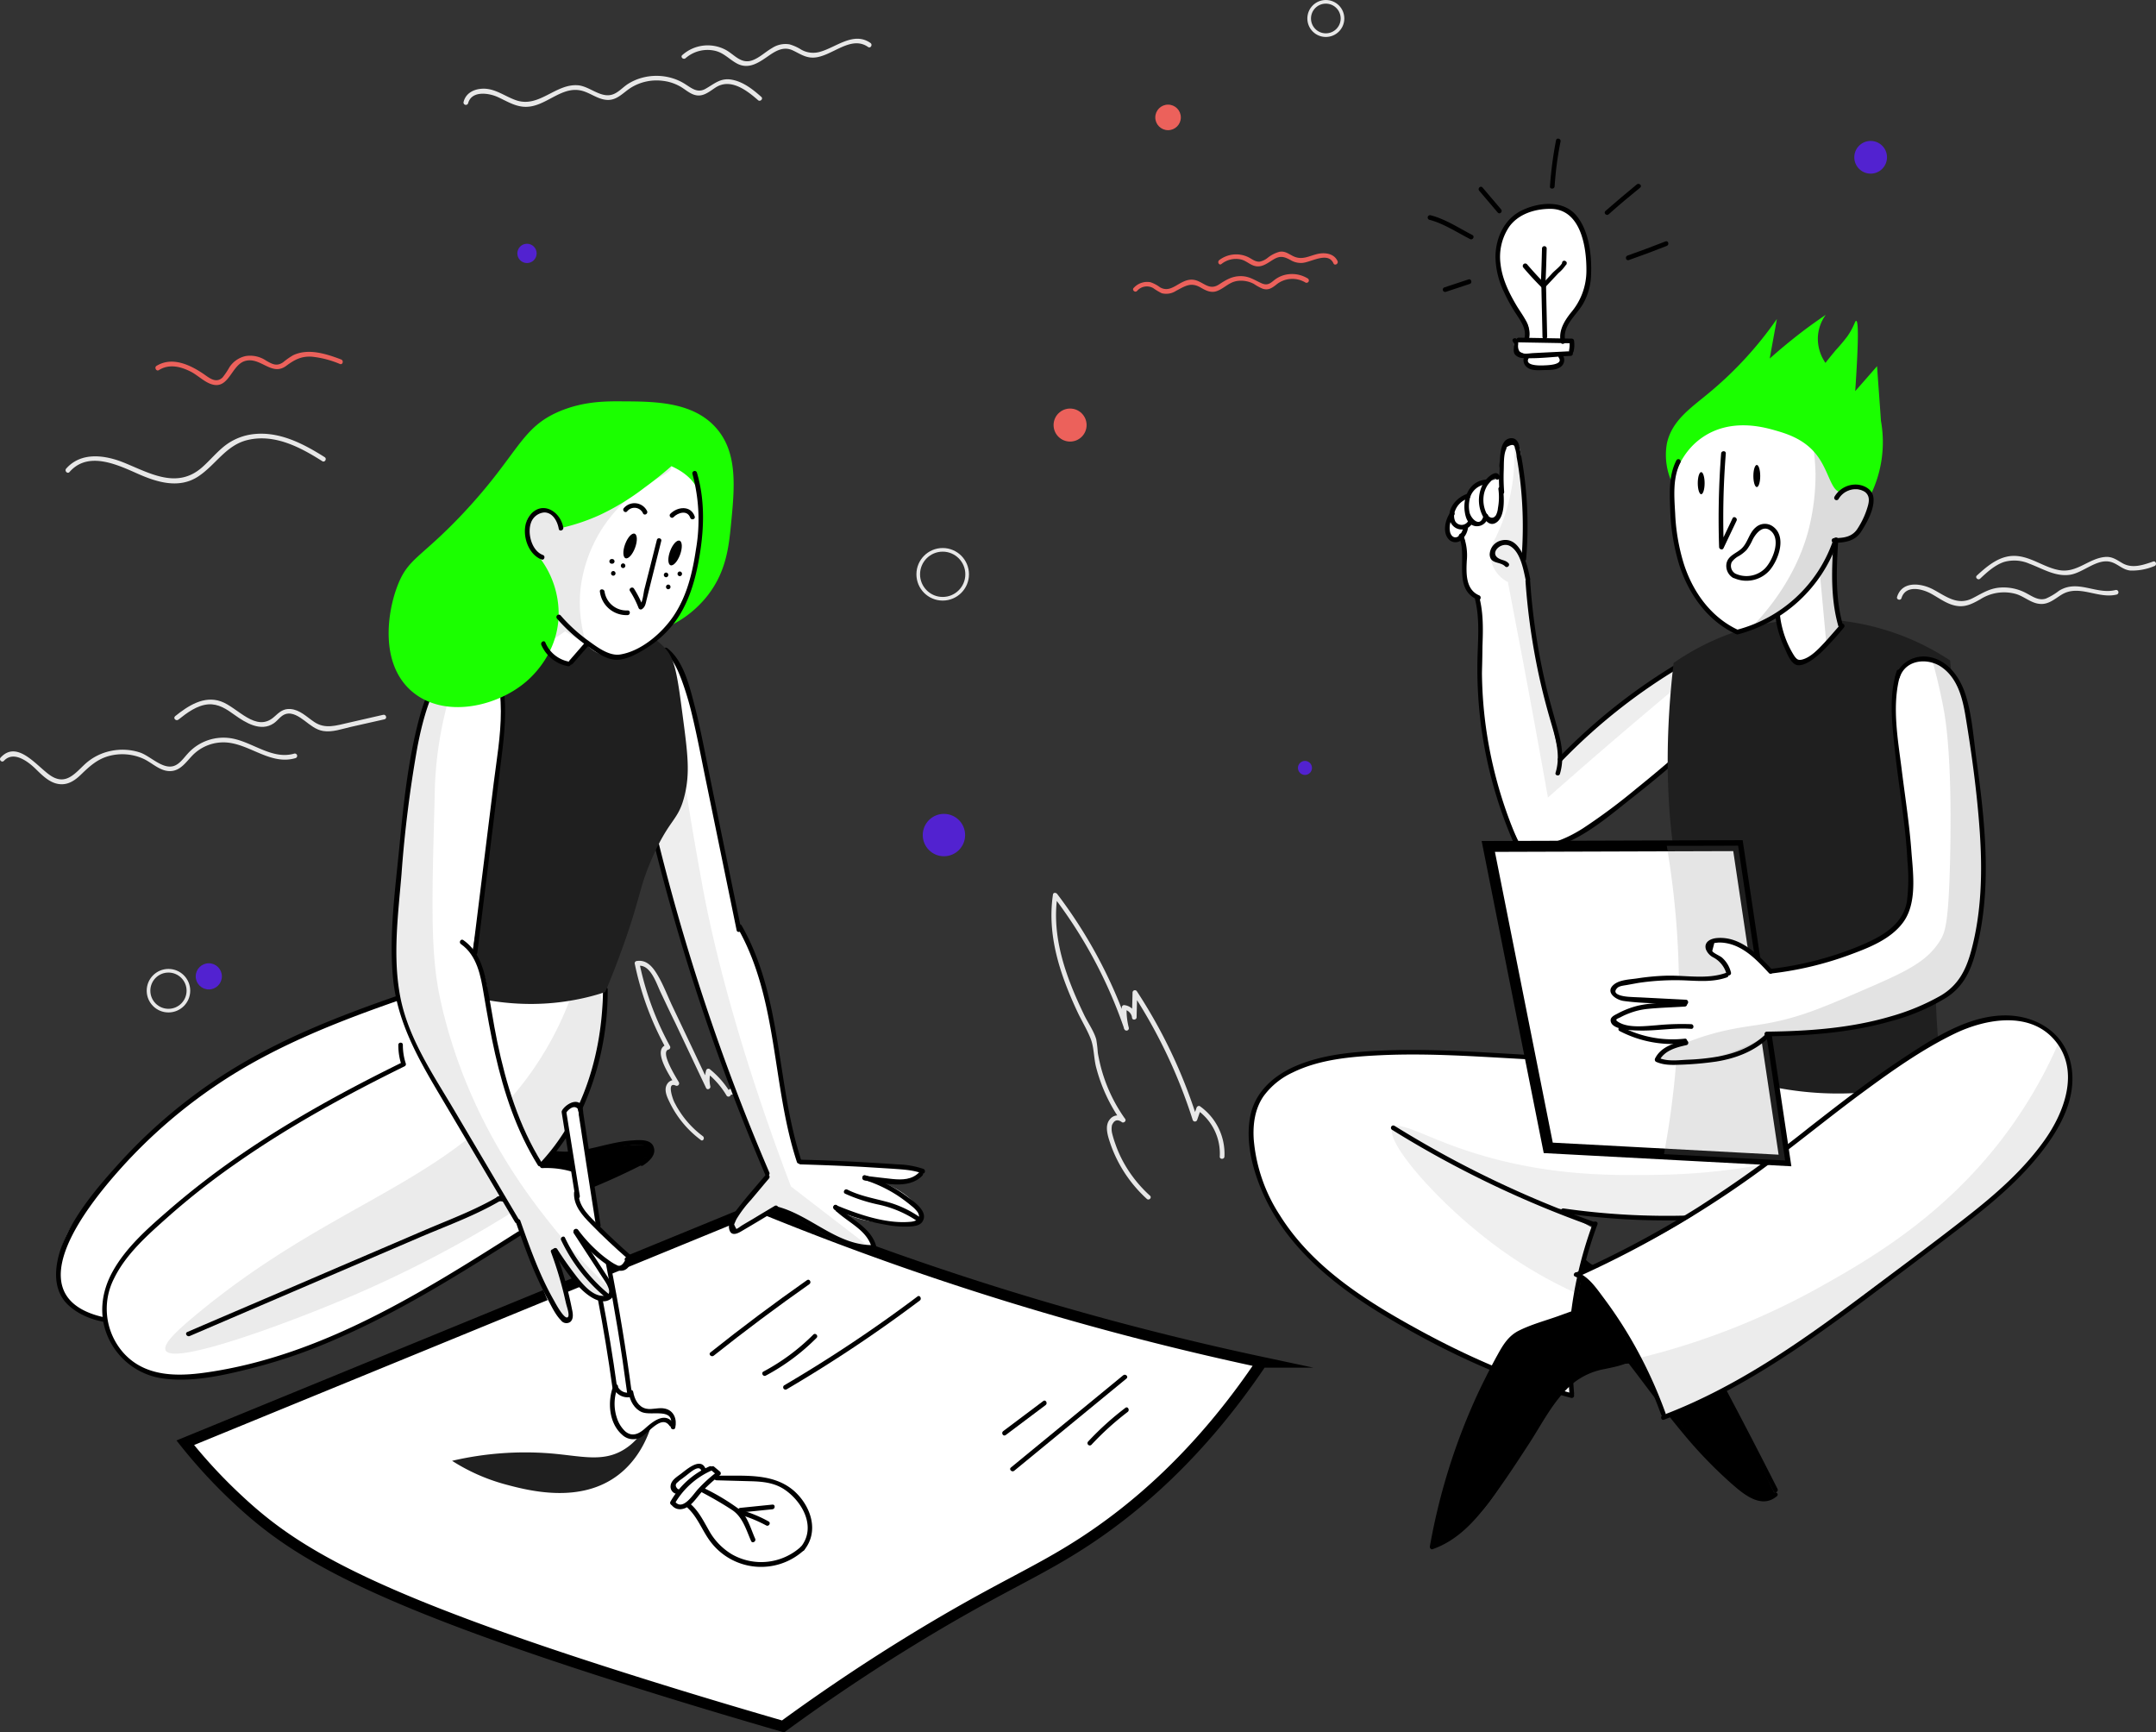 <svg xmlns="http://www.w3.org/2000/svg" width="592.821" height="476.265" viewBox="0 0 592.821 476.265">
  <rect x="0" y="0" width="592.821" height="476.265" fill="#333333" stroke="none"/>
  <g id="brainstorming" transform="translate(-119.338 -60.6)">
    <g id="background" transform="translate(119.338 61.1)">
      <g id="Group_301" data-name="Group 301" transform="translate(289.11 244.96)">
        <g id="Group_300" data-name="Group 300">
          <path id="Path_183" data-name="Path 183" d="M821.525,716.352a35.588,35.588,0,0,1-7.109-8.865,32.507,32.507,0,0,1-2.441-5.439,27.229,27.229,0,0,1-.814-2.655,5.235,5.235,0,0,1-.086-2.441c.6-1.37,1.456-1.67,2.612-.9.471.514,1.413-.171,1.028-.771a43.512,43.512,0,0,1-6.766-14.561c-.3-1.2-.557-2.4-.771-3.64a35.932,35.932,0,0,0-.428-3.683c-.642-2.313-2.355-4.668-3.383-6.852-4.882-10.15-8.993-21.241-7.28-32.676a10.74,10.74,0,0,0-1.156.171,128.726,128.726,0,0,1,19.528,36.487.645.645,0,0,0,1.242-.343,19.117,19.117,0,0,1-.6-5.61,9.875,9.875,0,0,1-.814.6,2.559,2.559,0,0,1,2.313,2.313c.128.728,1.242.514,1.242-.171.043-2.27.128-4.582.171-6.852-.385.129-.814.214-1.2.343A143.091,143.091,0,0,1,833.259,695.5a.647.647,0,0,0,1.242,0c.343-.985.685-2.013,1.071-3-.3.128-.642.257-.942.385a14.629,14.629,0,0,1,6.081,12.719c-.043.814,1.242.814,1.285,0a16.009,16.009,0,0,0-6.724-13.833c-.343-.257-.814.043-.942.385-.343.985-.685,2.013-1.071,3H834.5a140.9,140.9,0,0,0-16.573-34.988.65.65,0,0,0-1.2.343c-.043,2.27-.128,4.582-.171,6.852.428-.043.857-.128,1.242-.171a3.77,3.77,0,0,0-3.212-3.212.635.635,0,0,0-.814.6,19.856,19.856,0,0,0,.642,5.953c.428-.128.814-.214,1.242-.343A130.742,130.742,0,0,0,796,633.4c-.3-.385-1.071-.471-1.156.171-1.67,11.135,1.927,21.884,6.552,31.862,1.2,2.612,2.784,5.139,3.811,7.751.942,2.355.857,5.353,1.5,7.837a45.28,45.28,0,0,0,6.895,14.86l1.028-.771a2.722,2.722,0,0,0-4.068.171c-1.713,1.884-.514,5.011.171,7.066a36.761,36.761,0,0,0,9.893,14.86c.6.6,1.5-.3.9-.857Z" transform="translate(-794.429 -633.099)" fill="#e8e8e8"/>
        </g>
      </g>
      <g id="Group_303" data-name="Group 303" transform="translate(174.518 263.639)">
        <g id="Group_302" data-name="Group 302">
          <path id="Path_184" data-name="Path 184" d="M545.586,724.93a26.191,26.191,0,0,1-5.525-5.567c-.6-.814-1.156-1.713-1.67-2.57-.257-.514-.557-.985-.771-1.5-.214-.428-2.056-5.4.471-4.283a.667.667,0,0,0,.9-.9c-.557-1.028-5.31-8.394-2.826-8.993a.652.652,0,0,0,.385-.942,81.726,81.726,0,0,1-8.394-22.826c-.128.257-.3.514-.428.771,3.383-.6,5.053,4.711,6.167,7.066,1.37,2.912,2.741,5.824,4.154,8.694,2.826,5.953,5.61,11.863,8.437,17.815.343.685,1.328.171,1.156-.514a7.693,7.693,0,0,1,.128-3.94,10.008,10.008,0,0,0-1.071.3,22.767,22.767,0,0,1,5.4,6.21.634.634,0,0,0,1.156-.171c1.37-.343,2.27-.043,2.741.942.214.385.428.814.642,1.2.514.942.985,1.884,1.5,2.784.985,1.884,1.97,3.726,2.955,5.61.385.728,1.5.086,1.113-.642-.985-1.884-1.97-3.726-2.955-5.61a25.614,25.614,0,0,0-2.869-5.053c-1.285-1.456-3.555-1.627-4.368.385a10.769,10.769,0,0,0,1.156-.171,24.541,24.541,0,0,0-5.61-6.467.643.643,0,0,0-1.071.3,9.4,9.4,0,0,0-.128,4.625l1.156-.514c-3.383-7.195-6.809-14.432-10.235-21.627-1.542-3.212-2.826-6.852-4.839-9.807-1.242-1.8-2.826-3.169-5.139-2.741a.613.613,0,0,0-.428.771,82.566,82.566,0,0,0,8.522,23.126c.128-.3.257-.642.385-.942-4.582,1.156,1.113,9.122,2.056,10.878l.9-.9a2.272,2.272,0,0,0-2.955.857c-.985,1.542-.086,3.469.6,4.882a28.152,28.152,0,0,0,8.565,10.449c.642.642,1.285-.471.642-.985Z" transform="translate(-526.849 -676.716)" fill="#e8e8e8"/>
        </g>
      </g>
      <g id="Group_305" data-name="Group 305" transform="translate(18.031 118.731)">
        <g id="Group_304" data-name="Group 304">
          <path id="Path_185" data-name="Path 185" d="M162.538,348.86c5.1-5.824,13.1-2.013,18.8.514,5.225,2.313,11.22,4.154,16.445.814,4.968-3.212,7.751-8.779,13.875-10.15,7.366-1.67,14.389,2.056,20.385,5.867.685.428,1.328-.685.642-1.113-5.824-3.683-12.377-7.109-19.486-6.338a15.709,15.709,0,0,0-7.923,3.169c-2.313,1.8-4.2,4.154-6.424,6.081-6.766,5.824-14.09,1.585-21.07-1.285-5.225-2.184-11.991-3.255-16.188,1.542-.514.642.385,1.542.942.9Z" transform="translate(-161.443 -338.344)" fill="#e8e8e8"/>
        </g>
      </g>
      <g id="Group_307" data-name="Group 307" transform="translate(0 202.298)">
        <g id="Group_306" data-name="Group 306">
          <path id="Path_186" data-name="Path 186" d="M120.435,539.827c2.7-2.869,6.724.3,8.779,2.313,1.8,1.756,3.854,3.854,6.509,4.111,2.355.257,4.24-1.028,5.867-2.612,2.313-2.227,4.411-4.2,7.623-5.1a14.123,14.123,0,0,1,9.807.857c2.4,1.2,4.582,3.512,7.452,3.255,2.527-.214,4.026-2.441,5.61-4.111a11.893,11.893,0,0,1,10.107-3.683c6.3.771,11.82,6.21,18.415,4.24a.645.645,0,0,0-.343-1.242c-6.3,1.841-11.82-3.555-17.9-4.283a13.262,13.262,0,0,0-8.18,1.67,13.434,13.434,0,0,0-3.212,2.612c-1.113,1.2-2.184,2.826-3.769,3.383-3.126,1.071-6.552-2.741-9.379-3.683a15.408,15.408,0,0,0-8.008-.428,14.99,14.99,0,0,0-6.895,3.426c-2.7,2.441-5.182,5.953-9.207,3.64-3.726-2.1-9.379-10.449-14.175-5.268-.6.6.3,1.542.9.9Z" transform="translate(-119.338 -533.48)" fill="#e8e8e8"/>
        </g>
      </g>
      <g id="Group_309" data-name="Group 309" transform="translate(47.941 191.839)">
        <g id="Group_308" data-name="Group 308">
          <path id="Path_187" data-name="Path 187" d="M232.4,514.557c2.355-1.884,5.1-3.94,8.18-4.2,2.826-.214,5.1,1.328,7.28,2.912,3,2.141,7.195,4.754,10.792,2.27,1.113-.771,1.927-2.141,3.255-2.527,1.884-.557,3.726.771,5.139,1.8,1.585,1.2,3.126,2.527,5.139,2.869,2.527.428,5.268-.6,7.751-1.156l9.122-2.056c.814-.171.471-1.413-.343-1.242-3.169.728-6.381,1.456-9.55,2.184-3.3.728-6.381,1.841-9.422-.214-2.056-1.37-3.9-3.34-6.509-3.554-2.013-.171-3.126.9-4.5,2.141-5.011,4.5-10.064-2.655-14.646-4.24-4.668-1.67-9.079,1.242-12.591,4.068-.642.557.257,1.456.9.942Z" transform="translate(-231.284 -509.057)" fill="#e8e8e8"/>
        </g>
      </g>
      <g id="Group_311" data-name="Group 311" transform="translate(521.604 160.209)">
        <g id="Group_310" data-name="Group 310">
          <path id="Path_188" data-name="Path 188" d="M1338.552,438.925c1.156-3.726,5.7-2.57,8.18-1.2,2.355,1.285,4.582,3.083,7.366,3.383,2.313.257,4.2-.771,6.167-1.884a12.105,12.105,0,0,1,9.85-1.413c2.227.685,4.111,2.527,6.51,2.7,2.313.214,4.026-1.328,5.867-2.484,4.839-3.041,10.064,1.2,15.246-.086a.644.644,0,0,0-.343-1.242c-5.353,1.328-10.364-3.041-15.546.214a16.984,16.984,0,0,1-3.6,2.141c-2.013.642-3.683-.6-5.4-1.5a13.165,13.165,0,0,0-7.537-1.5c-2.784.3-4.8,1.67-7.237,2.912-4.068,2.056-7.195-.471-10.664-2.355-3.3-1.8-8.651-2.57-10.064,1.97-.257.771.985,1.113,1.2.343Z" transform="translate(-1337.318 -435.199)" fill="#e8e8e8"/>
        </g>
      </g>
      <g id="Group_313" data-name="Group 313" transform="translate(543.368 152.323)">
        <g id="Group_312" data-name="Group 312">
          <path id="Path_189" data-name="Path 189" d="M1389.235,423.043c1.927-1.8,4.026-3.726,6.552-4.582a10.319,10.319,0,0,1,6.981.471c3.6,1.328,7.152,3.64,11.177,3.041,3.683-.557,7.452-4.582,11.263-3.512,1.97.557,3.169,2.141,5.353,2.355a15.858,15.858,0,0,0,6.6-1.242c.771-.257.428-1.5-.343-1.242-2.7.942-5.739,2.013-8.437.471-1.627-.942-2.869-1.927-4.882-1.713-4.411.428-7.623,4.368-12.334,3.64-4.068-.642-7.494-3.469-11.648-3.9-4.539-.471-8.051,2.484-11.177,5.353-.6.514.3,1.413.9.857Z" transform="translate(-1388.138 -416.784)" fill="#e8e8e8"/>
        </g>
      </g>
      <g id="Group_315" data-name="Group 315" transform="translate(127.449 20.353)">
        <g id="Group_314" data-name="Group 314">
          <path id="Path_190" data-name="Path 190" d="M418.208,116.152c.942-3.426,5.4-2.869,7.923-1.8,2.527,1.113,4.925,2.741,7.794,2.784,5.4.128,9.593-5.482,14.989-4.539,2.527.428,4.582,2.313,7.152,2.612,2.869.343,4.539-1.756,6.724-3.212a13.4,13.4,0,0,1,8.865-2.013,12.492,12.492,0,0,1,4.5,1.37c1.285.642,2.355,1.67,3.683,2.27,2.612,1.156,4.325-.428,6.424-1.8,4.111-2.655,8.565.771,11.648,3.469.6.557,1.542-.343.9-.9-2.313-2.056-4.968-4.154-8.094-4.711-3.083-.557-4.711,1.071-7.195,2.484-2.227,1.285-3.811-.128-5.653-1.285a14.138,14.138,0,0,0-3.854-1.713,15.112,15.112,0,0,0-8.051,0,14.138,14.138,0,0,0-3.854,1.713c-1.456.942-2.741,2.527-4.5,2.955-3.126.771-6.038-2.313-9.122-2.612-6.21-.557-10.749,6.3-17.087,4.111-3.126-1.071-5.867-3.383-9.379-3.169-2.313.128-4.454,1.242-5.053,3.6a.65.65,0,1,0,1.242.385Z" transform="translate(-416.941 -108.625)" fill="#e8e8e8"/>
        </g>
      </g>
      <g id="Group_317" data-name="Group 317" transform="translate(187.399 10.15)">
        <g id="Group_316" data-name="Group 316">
          <path id="Path_191" data-name="Path 191" d="M558.029,90.153A9.186,9.186,0,0,1,566.08,88.1c2.484.557,3.94,2.355,6.081,3.512,3.383,1.8,6.252-.428,8.993-2.313,2.013-1.37,4.026-2.4,6.381-1.285,1.927.9,3.469,2.056,5.7,1.97,4.925-.171,10.15-6.3,14.989-2.912.685.471,1.328-.642.642-1.113-4.582-3.212-9.379,1.156-13.747,2.4a6.673,6.673,0,0,1-5.267-.557,12.775,12.775,0,0,0-3.212-1.456A6.714,6.714,0,0,0,581.8,87.37c-1.8,1.028-3.383,2.612-5.353,3.34-3.126,1.156-4.925-1.5-7.323-2.826a10.5,10.5,0,0,0-11.948,1.37c-.685.514.214,1.413.857.9Z" transform="translate(-556.927 -84.8)" fill="#e8e8e8"/>
        </g>
      </g>
      <circle id="Ellipse_1" data-name="Ellipse 1" cx="6.724" cy="6.724" r="6.724" transform="translate(252.482 150.66)" fill="none" stroke="#e8e8e8" stroke-miterlimit="10" stroke-width="1"/>
      <circle id="Ellipse_2" data-name="Ellipse 2" cx="5.482" cy="5.482" r="5.482" transform="translate(40.839 266.374)" fill="none" stroke="#e8e8e8" stroke-miterlimit="10" stroke-width="1"/>
      <circle id="Ellipse_3" data-name="Ellipse 3" cx="4.582" cy="4.582" r="4.582" transform="translate(359.973 0)" fill="none" stroke="#e8e8e8" stroke-miterlimit="10" stroke-width="1"/>
      <circle id="Ellipse_4" data-name="Ellipse 4" cx="2.655" cy="2.655" r="2.655" transform="translate(142.249 66.508)" fill="#5222d0"/>
      <circle id="Ellipse_5" data-name="Ellipse 5" cx="5.824" cy="5.824" r="5.824" transform="translate(253.724 223.248)" fill="#5222d0"/>
      <circle id="Ellipse_6" data-name="Ellipse 6" cx="4.497" cy="4.497" r="4.497" transform="translate(509.862 38.243)" fill="#5222d0"/>
      <circle id="Ellipse_7" data-name="Ellipse 7" cx="3.597" cy="3.597" r="3.597" transform="translate(53.815 264.318)" fill="#5222d0"/>
      <circle id="Ellipse_8" data-name="Ellipse 8" cx="1.927" cy="1.927" r="1.927" transform="translate(356.89 208.688)" fill="#5222d0"/>
      <circle id="Ellipse_9" data-name="Ellipse 9" cx="4.539" cy="4.539" r="4.539" transform="translate(289.697 111.817)" fill="#ec615b"/>
      <circle id="Ellipse_10" data-name="Ellipse 10" cx="3.512" cy="3.512" r="3.512" transform="translate(317.662 28.265)" fill="#ec615b"/>
      <g id="Group_319" data-name="Group 319" transform="translate(311.554 74.828)">
        <g id="Group_318" data-name="Group 318">
          <path id="Path_192" data-name="Path 192" d="M847.935,240.484a3.547,3.547,0,0,1,4.454-.771,16.336,16.336,0,0,0,2.355,1.413,4.973,4.973,0,0,0,3.94-.685c2.4-1.242,3.983-2.441,6.638-.942,1.413.814,2.869,1.627,4.539,1.028,2.227-.814,3.426-2.612,6-2.826a7.511,7.511,0,0,1,4.2.857,13.481,13.481,0,0,0,2.441,1.328c1.5.471,2.484-.171,3.64-1.071a6.97,6.97,0,0,1,8.094-.642.643.643,0,0,0,.642-1.113,8.314,8.314,0,0,0-5.7-1.113,7.615,7.615,0,0,0-2.955,1.156c-1.328.857-2.056,2.141-4.026,1.285-2.013-.9-3.426-1.97-5.739-1.97-2.441,0-4.068,1.028-6.038,2.313-2.869,1.841-4.411-1.071-7.109-1.328-1.8-.171-3.3.857-4.8,1.713-1.456.814-2.7,1.242-4.24.385a9.341,9.341,0,0,0-2.655-1.413,4.99,4.99,0,0,0-4.582,1.542c-.6.514.3,1.456.9.857Z" transform="translate(-846.838 -235.829)" fill="#ec615b"/>
        </g>
      </g>
      <g id="Group_321" data-name="Group 321" transform="translate(334.983 68.668)">
        <g id="Group_320" data-name="Group 320">
          <path id="Path_193" data-name="Path 193" d="M902.426,224.851a6.333,6.333,0,0,1,5.353-1.242c1.285.3,2.184,1.2,3.426,1.67,2.141.771,3.683-.557,5.439-1.627,1.841-1.113,2.869-.9,4.711.086a5.5,5.5,0,0,0,3.3.814c2.4-.171,7.066-3.212,8.565.128.343.771,1.456.086,1.113-.642-.942-2.056-3.383-2.4-5.4-1.97-2.484.557-4.368,1.884-6.938.557-1.242-.642-2.227-1.413-3.683-1.113a8.926,8.926,0,0,0-3.169,1.627,5.124,5.124,0,0,1-2.227,1.071c-1.2.086-2.1-.728-3.126-1.242a7.668,7.668,0,0,0-7.923.771c-.728.514-.086,1.627.557,1.113Z" transform="translate(-901.546 -221.444)" fill="#ec615b"/>
        </g>
      </g>
      <g id="Group_323" data-name="Group 323" transform="translate(42.742 96.233)">
        <g id="Group_322" data-name="Group 322">
          <path id="Path_194" data-name="Path 194" d="M220.11,290.817c2.784-1.756,5.953-.985,8.736.428,2.013,1.028,3.854,3,6.038,3.555,4.5,1.156,5.182-5.353,8.865-6.467,4.283-1.285,7.323,4.325,11.349,1.328,2.27-1.67,4.111-2.7,7.023-2.527a26.876,26.876,0,0,1,7.751,2.013c.771.3,1.113-.942.343-1.242-4.068-1.542-9.036-3.169-13.233-1.156a20.935,20.935,0,0,0-2.741,1.927c-1.756,1.2-2.955.514-4.625-.428a7.816,7.816,0,0,0-5.653-1.285A7.122,7.122,0,0,0,239.51,290a21,21,0,0,1-1.927,2.869c-1.8,1.67-3.6.128-5.139-.942-3.769-2.57-8.736-4.925-13.062-2.227-.6.471.043,1.585.728,1.113Z" transform="translate(-219.145 -285.811)" fill="#ec615b"/>
        </g>
      </g>
    </g>
    <g id="paper" transform="translate(170.284 392.482)">
      <path id="Path_195" data-name="Path 195" d="M238.3,899.652a143.323,143.323,0,0,0,14.775,15.888c16.059,14.946,37.258,27.836,120,53.275,7.366,2.27,17.473,5.31,29.592,8.822,7.623-5.567,19.571-14,34.774-23.34,24.111-14.818,34.432-18.543,47.964-27.365,13.319-8.693,31.434-23.468,48.864-49.42a808.771,808.771,0,0,1-92.588-25.567c-15.931-5.439-31.091-11.177-45.438-17.044Q317.291,867.276,238.3,899.652Z" transform="translate(-238.3 -834.9)" fill="#fff" stroke="#000" stroke-miterlimit="10" stroke-width="3"/>
      <g id="Group_325" data-name="Group 325" transform="translate(133.305 71.197)">
        <g id="Group_324" data-name="Group 324">
          <path id="Path_196" data-name="Path 196" d="M550.785,1011.577a21.918,21.918,0,0,1,10.235-9.25c.771-.343.086-1.456-.642-1.113a23.021,23.021,0,0,0-10.706,9.679.654.654,0,0,0,1.113.685Z" transform="translate(-549.575 -1001.149)"/>
        </g>
      </g>
      <g id="Group_327" data-name="Group 327" transform="translate(133.654 72.992)">
        <g id="Group_326" data-name="Group 326">
          <path id="Path_197" data-name="Path 197" d="M550.567,1014.36c1.456,1.67,3.683,1.071,5.139-.257,1.242-1.113,2.184-2.569,3.3-3.769a42.18,42.18,0,0,1,4.325-3.94c.642-.514-.257-1.413-.9-.9a39.394,39.394,0,0,0-4.8,4.454c-1.285,1.413-4.026,5.824-6.124,3.469-.6-.6-1.5.343-.942.942Z" transform="translate(-550.392 -1005.342)"/>
        </g>
      </g>
      <g id="Group_329" data-name="Group 329" transform="translate(144.401 71.213)">
        <g id="Group_328" data-name="Group 328">
          <path id="Path_198" data-name="Path 198" d="M575.664,1002.263c.514.428,1.071.9,1.584,1.328a.636.636,0,0,0,.9-.9c-.514-.428-1.071-.9-1.585-1.328a.636.636,0,0,0-.9.9Z" transform="translate(-575.487 -1001.187)"/>
        </g>
      </g>
      <g id="Group_331" data-name="Group 331" transform="translate(133.436 70.526)">
        <g id="Group_330" data-name="Group 330">
          <path id="Path_199" data-name="Path 199" d="M551.86,1006.528c-.728-.728-.728-1.37,0-1.884a7.316,7.316,0,0,1,1.113-.9c.514-.385,1.028-.771,1.5-1.156.771-.557,3.255-2.869,3.854-1.113.257.771,1.5.428,1.242-.343-1.242-3.554-5.182-.043-6.766,1.156-1.113.857-2.784,1.8-2.912,3.383a1.991,1.991,0,0,0,1.585,2.184c.856.043,1.2-1.2.385-1.328Z" transform="translate(-549.882 -999.583)"/>
        </g>
      </g>
      <g id="Group_333" data-name="Group 333" transform="translate(137.915 81.558)">
        <g id="Group_332" data-name="Group 332">
          <path id="Path_200" data-name="Path 200" d="M560.537,1026.438c2.826,2.612,4.026,6.3,6.3,9.293a17.433,17.433,0,0,0,25.738,2.313c.6-.557-.3-1.456-.9-.9a16.245,16.245,0,0,1-18.886,2.1,17.512,17.512,0,0,1-6.424-6.681c-1.456-2.527-2.7-5.1-4.882-7.066-.642-.514-1.542.385-.942.942Z" transform="translate(-560.34 -1025.343)"/>
        </g>
      </g>
      <g id="Group_335" data-name="Group 335" transform="translate(145.413 73.788)">
        <g id="Group_334" data-name="Group 334">
          <path id="Path_201" data-name="Path 201" d="M578.471,1008.485l9.379.257c3.3.086,6.509.385,9.336,2.27,4.968,3.34,8.865,10.407,4.5,15.8-.514.642.385,1.542.9.9,4.154-5.1,1.97-11.863-2.441-16.017-5.867-5.439-14.218-4.325-21.627-4.5a.643.643,0,0,0-.043,1.285Z" transform="translate(-577.85 -1007.2)"/>
        </g>
      </g>
      <g id="Group_337" data-name="Group 337" transform="translate(141.474 77.049)">
        <g id="Group_336" data-name="Group 336">
          <path id="Path_202" data-name="Path 202" d="M568.972,1016.007c2.912,1.542,5.781,3.169,8.522,4.968,2.955,1.927,3.9,5.482,5.267,8.565.343.771,1.456.086,1.114-.642-1.2-2.655-2.1-6.3-4.5-8.18a60.618,60.618,0,0,0-9.764-5.824c-.728-.385-1.37.728-.642,1.113Z" transform="translate(-568.652 -1014.813)"/>
        </g>
      </g>
      <g id="Group_339" data-name="Group 339" transform="translate(151.976 81.75)">
        <g id="Group_338" data-name="Group 338">
          <path id="Path_203" data-name="Path 203" d="M593.785,1027.979l8.865-.9c.814-.086.814-1.37,0-1.285l-8.865.9c-.814.086-.814,1.37,0,1.285Z" transform="translate(-593.175 -1025.79)"/>
        </g>
      </g>
      <g id="Group_341" data-name="Group 341" transform="translate(152.281 83.313)">
        <g id="Group_340" data-name="Group 340">
          <path id="Path_204" data-name="Path 204" d="M594.32,1030.709a37.357,37.357,0,0,1,7.023,2.912c.728.385,1.37-.728.642-1.113a34.318,34.318,0,0,0-7.323-3.041.646.646,0,0,0-.343,1.242Z" transform="translate(-593.885 -1029.442)"/>
        </g>
      </g>
      <path id="Path_205" data-name="Path 205" d="M409.6,979.514a52.675,52.675,0,0,0,14.6,6.467c6.381,1.713,20.77,5.524,31.305-2.741,8.265-6.467,9.935-17.13,9.507-17.344-.343-.171-2.056,6.809-8.18,10.535-5.867,3.6-11.82,1.713-20.385,1.028A88.35,88.35,0,0,0,409.6,979.514Z" transform="translate(-336.24 -909.795)" fill="#1f1f1f"/>
      <g id="Group_343" data-name="Group 343" transform="translate(224.626 53.146)">
        <g id="Group_342" data-name="Group 342">
          <path id="Path_206" data-name="Path 206" d="M763.751,968.507c3.683-2.741,7.323-5.482,11.006-8.265.642-.471,0-1.627-.642-1.113-3.683,2.741-7.323,5.482-11.006,8.265-.685.471-.043,1.584.642,1.113Z" transform="translate(-762.816 -958.999)"/>
        </g>
      </g>
      <g id="Group_345" data-name="Group 345" transform="translate(226.802 46.055)">
        <g id="Group_344" data-name="Group 344">
          <path id="Path_207" data-name="Path 207" d="M769.012,968.847q15.417-12.655,30.877-25.353c.642-.514-.257-1.413-.9-.9q-15.417,12.655-30.877,25.353c-.642.514.3,1.413.9.9Z" transform="translate(-767.897 -942.442)"/>
        </g>
      </g>
      <g id="Group_347" data-name="Group 347" transform="translate(248.061 55.027)">
        <g id="Group_346" data-name="Group 346">
          <path id="Path_208" data-name="Path 208" d="M818.635,973.673a79.879,79.879,0,0,1,9.978-9.036c.642-.514,0-1.627-.642-1.113a80.525,80.525,0,0,0-10.235,9.25.636.636,0,0,0,.9.9Z" transform="translate(-817.538 -963.391)"/>
        </g>
      </g>
      <g id="Group_349" data-name="Group 349" transform="translate(164.386 24.41)">
        <g id="Group_348" data-name="Group 348">
          <path id="Path_209" data-name="Path 209" d="M623.115,917.552a383.077,383.077,0,0,0,36.616-24.41c.642-.471,0-1.627-.642-1.113a385.74,385.74,0,0,1-36.616,24.41.643.643,0,0,0,.642,1.114Z" transform="translate(-622.152 -891.899)"/>
        </g>
      </g>
      <g id="Group_351" data-name="Group 351" transform="translate(158.647 34.833)">
        <g id="Group_350" data-name="Group 350">
          <path id="Path_210" data-name="Path 210" d="M609.715,927.7a58,58,0,0,0,13.961-10.364c.6-.6-.343-1.5-.9-.9a57.765,57.765,0,0,1-13.7,10.15c-.728.385-.086,1.5.642,1.113Z" transform="translate(-608.752 -916.238)"/>
        </g>
      </g>
      <g id="Group_353" data-name="Group 353" transform="translate(144.168 19.928)">
        <g id="Group_352" data-name="Group 352">
          <path id="Path_211" data-name="Path 211" d="M576.08,902.318q12.848-10.214,26.295-19.657c.685-.471.043-1.585-.642-1.113q-13.554,9.507-26.552,19.871c-.685.514.257,1.413.9.9Z" transform="translate(-574.942 -881.434)"/>
        </g>
      </g>
    </g>
    <g id="girl" transform="translate(134.755 170.936)">
      <g id="leg_right_1_" transform="translate(0 159.457)">
        <path id="Path_212" data-name="Path 212" d="M261.967,691.4A234.706,234.706,0,0,0,230.7,702.749c-10.749,4.8-26.38,11.863-43.211,25.567-6.852,5.567-11.948,11.606-22.1,23.64-3.811,4.5-7.709,9.379-8.051,16.274-.086,1.842-.343,7.238,3.083,11.263,5.739,6.724,17.516,4.625,23.3,3.64a50.469,50.469,0,0,0,12.334-3.9c25.738-11.648,21.284-7.452,42.783-18.072,16.873-8.308,25.31-12.505,29.635-16.787,4.026-4.026,20.471-20.385,14.732-36.187C278.883,696.453,264.965,692.257,261.967,691.4Z" transform="translate(-156.462 -690.766)" fill="#fff"/>
        <path id="Path_213" data-name="Path 213" d="M290.924,701.1a140.2,140.2,0,0,1-12.162,12.377c-27.451,24.667-48.735,23.982-68.949,43.211-6.381,6.038-14.818,16.188-21.113,32.976a74.35,74.35,0,0,0,13.019-.985,77.81,77.81,0,0,0,23.64-8.18c30.021-15.074,36.915-12.505,55.288-26.209,8.437-6.3,12.719-9.55,15.5-15.888C302.915,722.941,293.665,705.854,290.924,701.1Z" transform="translate(-174.412 -696.312)" fill="#969696" opacity="0.22"/>
        <g id="Group_355" data-name="Group 355">
          <g id="Group_354" data-name="Group 354">
            <path id="Path_214" data-name="Path 214" d="M260.672,689.954c-16.873,5.7-33.832,11.434-49.549,19.914a143.41,143.41,0,0,0-38.372,29.978c-5.4,5.953-10.963,12.462-14.518,19.742-2.912,5.91-4.968,14.475.642,19.486,5.7,5.1,14.261,5.567,21.456,4.368,8.95-1.542,17.687-5.353,26.123-8.651A449.486,449.486,0,0,0,261.914,748.5c.728-.385.086-1.5-.642-1.113a455.864,455.864,0,0,1-46.209,22.526c-7.923,3.34-15.974,6.467-24.111,9.293-8.008,2.784-16.83,5.1-25.181,2.313-20.513-6.809-1.242-30.492,6.895-39.656a142.168,142.168,0,0,1,35.973-29.121c16.488-9.336,34.474-15.46,52.375-21.5.771-.3.428-1.542-.343-1.285Z" transform="translate(-155.337 -689.919)"/>
          </g>
        </g>
      </g>
      <g id="leg_left_1_" transform="translate(12.696 156.537)">
        <path id="Path_215" data-name="Path 215" d="M443.757,815.356a30.474,30.474,0,0,1,5.7-4.368c3.811-2.27,5.781-2.313,13.319-4.882,6.467-2.227,9.165-3.64,11.477-5.182,1.927-1.285,5.567-3.726,5.1-5.1-.557-1.627-6.766-.856-13.618,0-5.7.685-5.91,1.113-10.835,1.627-7.28.728-7.794-.128-10.449.942-4.625,1.841-10.021,7.109-8.565,11.648C437.162,814.071,443.2,815.228,443.757,815.356Z" transform="translate(-328.292 -747.006)"/>
        <path id="Path_216" data-name="Path 216" d="M285.346,688.452a54.211,54.211,0,0,0-6.424,3.983,48.99,48.99,0,0,0-10.835,11.006c.3,1.756.557,3.555.857,5.31-10.278,4.968-18.5,9.507-24.111,12.719-15.546,8.908-24.582,16.017-42.654,30.235-5.867,4.582-12.291,9.85-14.518,18.543a20.119,20.119,0,0,0,.514,13.019,19.582,19.582,0,0,0,10.064,10.021c3.726,1.67,7.28,1.8,12.976,1.242a109.966,109.966,0,0,0,25.61-5.7,219.925,219.925,0,0,0,24.111-10.15,320.09,320.09,0,0,0,40.641-24.325,7.272,7.272,0,0,0-1.156-5.567,7.057,7.057,0,0,0-6.724-2.741,49.939,49.939,0,0,0,10.492-6.981,53.474,53.474,0,0,0,13.1-17.944,69.724,69.724,0,0,0,6.424-37.9C322.133,683.185,298.022,681.9,285.346,688.452Z" transform="translate(-186.026 -683.098)" fill="#fff"/>
        <path id="Path_217" data-name="Path 217" d="M336.543,697.011a89.354,89.354,0,0,1-13.833,24.025C301,747.8,269.65,753.284,233.206,783.861c-4.24,3.555-8.565,7.452-7.666,9.208,2.1,4.154,32.376-7.066,48.435-13.79a325.636,325.636,0,0,0,48.478-25.224c-1.841-1.2-3.726-2.4-5.567-3.555a43.9,43.9,0,0,0,11.177-7.494c5.439-5.011,8.094-10.021,10.578-14.9,2.912-5.7,6.938-13.661,7.152-24.5a47.549,47.549,0,0,0-1.028-10.706Q340.719,694.891,336.543,697.011Z" transform="translate(-208.103 -688.702)" fill="#9e9e9e" opacity="0.21"/>
        <g id="Group_357" data-name="Group 357" transform="translate(23.051 4.492)">
          <g id="Group_356" data-name="Group 356">
            <path id="Path_218" data-name="Path 218" d="M353.448,694.192c-.171,19.571-6.724,39.485-22.141,52.333-7.966,6.6-17.987,10.064-27.365,14.09-10.15,4.368-20.3,8.693-30.449,13.062-11.434,4.925-22.912,9.807-34.346,14.732-.771.343-.086,1.413.642,1.114L303,762.413c9.593-4.111,19.871-7.58,28.136-14.09a59.223,59.223,0,0,0,16.4-20.77,78.286,78.286,0,0,0,7.195-33.318.643.643,0,0,0-1.285-.043Z" transform="translate(-238.808 -693.587)"/>
          </g>
        </g>
        <g id="Group_359" data-name="Group 359" transform="translate(0 19.775)">
          <g id="Group_358" data-name="Group 358">
            <path id="Path_219" data-name="Path 219" d="M266.4,729.885a16.875,16.875,0,0,0,.857,5.482c.086-.257.214-.471.3-.728-15.246,7.494-30.235,15.631-44.281,25.267a220.582,220.582,0,0,0-19.528,14.989c-5.824,5.053-12.162,10.492-15.931,17.344-3.169,5.739-3.9,12.334-1.071,18.372a19.372,19.372,0,0,0,15.5,11.049c8.051.985,16.7-1.071,24.453-3.041a148.032,148.032,0,0,0,23.126-8.094c17.644-7.666,33.961-17.987,50.148-28.222.685-.428.043-1.542-.642-1.113-26.466,16.788-54.174,34.26-85.822,38.757-8.051,1.156-16.745,1.156-22.612-5.31a18.264,18.264,0,0,1-2.655-20.556c3.255-6.681,9.207-11.906,14.689-16.788a201.394,201.394,0,0,1,19.1-14.989c14.561-10.192,30.192-18.715,46.123-26.552a.634.634,0,0,0,.3-.728,16.317,16.317,0,0,1-.814-5.139c.043-.814-1.242-.814-1.242,0Z" transform="translate(-184.983 -729.275)"/>
          </g>
        </g>
        <g id="Group_361" data-name="Group 361" transform="translate(108.302 62.055)">
          <g id="Group_360" data-name="Group 360">
            <path id="Path_220" data-name="Path 220" d="M438.485,829.285a6.161,6.161,0,0,1,5.953,7.794.644.644,0,0,0,1.242.343A7.437,7.437,0,0,0,438.485,828a.643.643,0,0,0,0,1.285Z" transform="translate(-437.875 -828)"/>
          </g>
        </g>
        <g id="Group_363" data-name="Group 363" transform="translate(115.412 51.482)">
          <g id="Group_362" data-name="Group 362">
            <path id="Path_221" data-name="Path 221" d="M455.387,820.01c2.527-1.841,4.711-3.6,7.709-4.582s6-2.056,8.951-3.255c5.7-2.27,11.306-4.839,16.745-7.666.728-.385.086-1.5-.642-1.113a172.486,172.486,0,0,1-17.9,8.137c-2.955,1.113-5.953,2.056-8.908,3.126-2.484.9-4.5,2.7-6.6,4.24-.642.471,0,1.585.642,1.113Z" transform="translate(-454.479 -803.313)"/>
          </g>
        </g>
        <g id="Group_365" data-name="Group 365" transform="translate(123.307 46.563)">
          <g id="Group_364" data-name="Group 364">
            <path id="Path_222" data-name="Path 222" d="M473.379,795.969c4.625.814,9.079-.171,13.576-1.242a53.69,53.69,0,0,1,7.751-1.456,12.637,12.637,0,0,1,3.811,0c3.126.814.728,3.34-.857,4.411-.685.471-.043,1.585.642,1.113,1.713-1.156,3.94-3.041,2.784-5.4-.985-1.97-4.24-1.585-6.038-1.456-7.195.514-14.047,4.068-21.327,2.784-.814-.128-1.156,1.113-.343,1.242Z" transform="translate(-472.914 -791.826)"/>
          </g>
        </g>
      </g>
      <g id="hand_left_1_" transform="translate(161.403 67.713)">
        <path id="Path_223" data-name="Path 223" d="M538.466,477.1a22.942,22.942,0,0,0-3.769,4.925c-1.841,3.212-2.955,7.152-2.27,20.256A189.136,189.136,0,0,0,535,524.807c.771,4.368,1.542,7.923,2.1,10.407,5.1,22.269,14.689,48.692,18.244,58.285,2.655,7.195,6.338,16.916,11.006,28.436a35.153,35.153,0,0,0-7.237,8.651c-1.285,2.141-3.169,5.353-2.355,6.21.685.685,3.3-.043,12.034-6.252a81.2,81.2,0,0,1,11.477,5.524c3.769,2.184,6.981,4.454,12.034,5.139a21.915,21.915,0,0,0,3.426.214,21.9,21.9,0,0,0-4.539-6.167c-2.869-2.7-6.124-3.726-6.038-3.94.086-.171,2.741,1.028,6.338,2.141,3.169.985,6.638,1.2,13.618,1.627.985.043,2.441.129,3.083-.728.728-1.028-.086-2.784-.385-3.512-2.141-4.625-9.936-7.494-12.762-8.479a13.549,13.549,0,0,0,14.047-1.927c-1.884-.385-3.854-.771-5.867-1.071a119.907,119.907,0,0,0-27.494-1.156,98.516,98.516,0,0,1-4.411-14.732c-1.542-6.938-1.2-8.736-2.912-18.972-1.37-8.223-2.227-13.062-4.325-19.143a76.281,76.281,0,0,0-5.91-12.933c-6.253-27.794-8.694-40.513-9.593-46.68a126.509,126.509,0,0,0-3.041-13.875,39,39,0,0,0-3-8.479A32.784,32.784,0,0,0,538.466,477.1Z" transform="translate(-532.224 -476.496)" fill="#fff"/>
        <path id="Path_224" data-name="Path 224" d="M538.671,477.1c1.456.086,1.8,7.837,2.7,17.644,0,0,1.242,13.576,7.238,46.465,6.3,34.646,19.742,71,24.5,83.424,7.237,5.567,14.518,11.177,21.755,16.745a23.353,23.353,0,0,1-7.923-1.113c-3.041-.985-4.668-2.27-9.293-4.968-1.8-1.071-4.582-2.612-8.094-4.411q-11.113,7.452-12.591,5.91-1.67-1.8,9.807-15.76c-1.285-2.741-3.041-6.638-5.053-11.349-3.512-8.137-12.077-28.864-21.455-63.467-7.709-28.436-7.923-36.744-7.58-43.254C533.361,490.459,536.7,476.927,538.671,477.1Z" transform="translate(-532.429 -476.494)" fill="#686868" opacity="0.11"/>
        <g id="Group_367" data-name="Group 367" transform="translate(5.556)">
          <g id="Group_366" data-name="Group 366">
            <path id="Path_225" data-name="Path 225" d="M545.413,476.722c2.484,2.013,3.726,4.968,4.839,7.88a82.193,82.193,0,0,1,2.741,9.079c1.585,6.509,2.784,13.1,4.154,19.657,2.741,13.362,5.482,26.68,8.222,40.042.171.814,1.413.471,1.242-.343-2.869-13.875-5.739-27.794-8.565-41.669-1.37-6.638-2.57-13.362-4.283-19.914-1.37-5.225-2.955-12.077-7.409-15.588-.642-.557-1.585.343-.942.857Z" transform="translate(-545.198 -475.69)"/>
          </g>
        </g>
        <g id="Group_369" data-name="Group 369" transform="translate(1.986 48.99)">
          <g id="Group_368" data-name="Group 368">
            <path id="Path_226" data-name="Path 226" d="M536.878,590.863a595.92,595.92,0,0,0,31.605,95.158c.343.771,1.413.086,1.113-.642A590.657,590.657,0,0,1,538.12,590.52c-.214-.771-1.413-.428-1.242.343Z" transform="translate(-536.861 -590.085)"/>
          </g>
        </g>
        <g id="Group_371" data-name="Group 371" transform="translate(25.888 76.042)">
          <g id="Group_370" data-name="Group 370">
            <path id="Path_227" data-name="Path 227" d="M592.771,654.215c11.22,19.657,9.379,43.339,16.316,64.409.257.771,1.5.428,1.242-.343-6.981-21.2-5.139-44.924-16.445-64.709a.643.643,0,0,0-1.113.642Z" transform="translate(-592.675 -653.252)"/>
          </g>
        </g>
        <g id="Group_373" data-name="Group 373" transform="translate(23.61 144.748)">
          <g id="Group_372" data-name="Group 372">
            <path id="Path_228" data-name="Path 228" d="M597.438,813.906c-2.441,2.912-5.011,5.781-7.366,8.822-1.2,1.542-3.083,3.854-2.655,6,.428,2.013,2.013,1.456,3.3.685,3.3-1.927,6.6-3.94,9.893-5.91a.643.643,0,0,0-.642-1.114c-2.013,1.2-4.026,2.4-6,3.6-1.071.642-2.141,1.242-3.169,1.884-.214.128-1.2.9-1.413.857-.214-.385-.428-.814-.6-1.2.171-.471.385-.942.6-1.413a32.422,32.422,0,0,1,4.026-5.353c1.67-1.97,3.3-3.94,4.968-5.91.514-.685-.428-1.585-.942-.942Z" transform="translate(-587.355 -813.685)"/>
          </g>
        </g>
        <g id="Group_375" data-name="Group 375" transform="translate(42.676 140.771)">
          <g id="Group_374" data-name="Group 374">
            <path id="Path_229" data-name="Path 229" d="M632.485,805.685c5.7.171,11.392.385,17.044.685l8.308.514c2.741.214,5.482.3,8.094,1.285.771.3,1.113-.942.343-1.242a23.9,23.9,0,0,0-7.152-1.242c-2.912-.214-5.824-.385-8.736-.557-5.953-.343-11.905-.6-17.9-.728a.643.643,0,0,0,0,1.285Z" transform="translate(-631.875 -804.4)"/>
          </g>
        </g>
        <g id="Group_377" data-name="Group 377" transform="translate(36.48 153.164)">
          <g id="Group_376" data-name="Group 376">
            <path id="Path_230" data-name="Path 230" d="M617.875,835.163c9.293,2.57,16.488,10.835,26.595,10.535a.617.617,0,0,0,.6-.814c-1.413-5.524-7.237-7.494-10.792-11.349-.557-.6-1.456.3-.9.9,3.383,3.64,9.122,5.567,10.449,10.792a9.85,9.85,0,0,0,.6-.814c-9.893.3-17.13-7.966-26.252-10.492a.639.639,0,0,0-.3,1.242Z" transform="translate(-617.407 -833.338)"/>
          </g>
        </g>
        <g id="Group_379" data-name="Group 379" transform="translate(52.335 145.019)">
          <g id="Group_378" data-name="Group 378">
            <path id="Path_231" data-name="Path 231" d="M654.845,823.861a65.152,65.152,0,0,0,14.132,4.111,26.909,26.909,0,0,0,6.424.471c1.242-.086,2.826-.214,3.555-1.413,1.627-2.7-2.27-5.31-3.983-6.638a38.4,38.4,0,0,0-11.777-6.038c-.771-.257-1.113.985-.343,1.242a37.339,37.339,0,0,1,9.079,4.24,43.479,43.479,0,0,1,3.983,2.955,8.326,8.326,0,0,1,1.713,1.756c1.071,1.884-.685,2.527-2.184,2.612-6.681.557-14.132-2.056-20.256-4.582-.771-.257-1.071.985-.343,1.285Z" transform="translate(-654.429 -814.319)"/>
          </g>
        </g>
        <g id="Group_381" data-name="Group 381" transform="translate(60.277 144.042)">
          <g id="Group_380" data-name="Group 380">
            <path id="Path_232" data-name="Path 232" d="M673.585,814.463c4.925.6,11.991,2.784,15.931-1.328.557-.6-.343-1.5-.9-.9-1.97,2.056-4.668,2.1-7.323,1.841-2.57-.257-5.139-.6-7.709-.9-.814-.086-.814,1.2,0,1.285Z" transform="translate(-672.975 -812.038)"/>
          </g>
        </g>
        <g id="Group_383" data-name="Group 383" transform="translate(55.214 148.914)">
          <g id="Group_382" data-name="Group 382">
            <path id="Path_233" data-name="Path 233" d="M661.472,824.607a44.458,44.458,0,0,0,9.379,3.041,30.408,30.408,0,0,1,10.407,4.454c.685.471,1.328-.642.642-1.113a28.808,28.808,0,0,0-9.336-4.24c-3.554-.942-7.152-1.584-10.449-3.255-.728-.385-1.37.728-.642,1.113Z" transform="translate(-661.152 -823.413)"/>
          </g>
        </g>
      </g>
      <g id="torso_1_" transform="translate(104.563 61.175)">
        <path id="Path_234" data-name="Path 234" d="M408.964,465.295a76.124,76.124,0,0,1,25.909-4.839c10.278-.128,22.012-.257,28.051,7.28,2.313,2.912,3,7.966,4.325,18.072,1.37,10.321,2.013,15.46.557,21.584-1.756,7.323-4.026,6.21-8.908,17.259-3.6,8.137-3.169,10.621-7.837,23.768-2.056,5.781-3.9,10.364-5.139,13.233a62.458,62.458,0,0,1-8.351,2.141c-15.717,2.955-29.378-.514-38.072-3.769Q404.254,512.681,408.964,465.295Z" transform="translate(-399.5 -460.422)" fill="#1f1f1f"/>
      </g>
      <g id="hand_right_1_" transform="translate(92.283 64.759)">
        <path id="Path_235" data-name="Path 235" d="M396.359,470.4a23.911,23.911,0,0,0-7.109,4.582,26.081,26.081,0,0,0-5.439,7.195,51.213,51.213,0,0,0-5.353,16.7c-2.912,19.057-3.769,26.809-3.769,26.809-1.8,16.616-2.4,23.126-2.227,31.819a59.876,59.876,0,0,0,1.456,13.319c1.242,5.267,3.083,9.336,6.552,15.8,4.968,9.379,9.207,15.974,12.077,20.556,3.426,5.439,8.265,13.362,13.918,23.254,1.028,2.869,2.141,5.867,3.3,9.036,8.094,21.969,4.026,8.822,5.1,12.034a9.013,9.013,0,0,0,3.6,5.268c.6.385,1.542.942,2.1.685,1.113-.557.942-4.711-4.068-19.614a31.494,31.494,0,0,0,7.409,10.364,23.783,23.783,0,0,0,5.011,3.426q1.092,5.075,2.056,10.535c.814,4.668,1.5,9.207,2.056,13.576a14.968,14.968,0,0,0-.642,5.182,10.944,10.944,0,0,0,1.242,5.01c.557.985,1.927,3.469,4.068,3.683,1.156.129,2.141-.557,4.111-1.841,2.612-1.713,3.126-2.784,4.411-2.741.685,0,1.67.343,2.826,1.884-.043-2.955-.857-3.983-1.585-4.454-1.2-.728-2.27.214-5.053-.171a6.689,6.689,0,0,1-3.983-1.542c-1.67-1.67-1.285-4.5-1.242-5.225.343-3.6-.985-13.019-6.3-34.517a3.032,3.032,0,0,0,5.953-1.028c-2.7-2.527-5.4-5.053-8.137-7.58-.343-2.57-.685-5.182-1.071-7.837-1.37-9.207-3.083-17.987-4.968-26.338-1.156.343-2.313.685-3.469.985l2.313,16.573c-2.869-.343-5.739-.728-8.608-1.071-1.156-1.97-2.612-4.625-4.154-7.837a116.9,116.9,0,0,1-5.824-14.132c-2.784-8.437-4.454-13.4-4.582-20.085-.086-2.955.128-7.195-2.013-12.291A26.129,26.129,0,0,0,394,556.093c.942-5.61,1.756-10.407,2.355-14.261,4.068-25.652,1.97-18.372,5.268-42.7.6-4.539,1.2-8.522.343-13.918A38.65,38.65,0,0,0,396.359,470.4Z" transform="translate(-371.744 -469.711)" fill="#fff"/>
        <path id="Path_236" data-name="Path 236" d="M393.39,471.8a99.343,99.343,0,0,0-5.824,14.946,102.783,102.783,0,0,0-4.111,28.136c-.771,28.393-1.2,42.611,1.542,55.2,7.066,32.59,24.453,54.517,31.477,63.21A167.769,167.769,0,0,0,432.062,650a4.931,4.931,0,0,1-3.255,2.441c-1.8.171-3.255-1.456-5.011-3.426-2.1-2.4-4.754-5.61-7.751-9.507a86.494,86.494,0,0,1,3.811,12.591c1.242,5.653.771,6.081.6,6.167-1.113.514-4.882-5.439-6.681-8.608a71.077,71.077,0,0,1-7.366-18.458c-5.739-10.021-10.621-17.987-13.918-23.254-9.55-15.331-12.848-19.314-16.017-28.565a83.416,83.416,0,0,1-4.111-20.642c-.257-3.983-.128-6.3,1.542-23.725,1.67-17.344,2.227-22.312,3.3-29.121,2.1-13.362,3.6-17.387,5.524-21.027A44.777,44.777,0,0,1,393.39,471.8Z" transform="translate(-371.645 -470.512)" fill="#8e8e8e" opacity="0.17"/>
        <g id="Group_385" data-name="Group 385">
          <g id="Group_384" data-name="Group 384">
            <path id="Path_237" data-name="Path 237" d="M395.266,468.838c-9.379,3.726-14.346,12.89-16.83,22.184-3.041,11.306-4.325,23.211-5.439,34.86-1.156,11.991-2.912,24.368-1.841,36.4,1.028,11.606,6.338,21.37,12.162,31.22q10.728,18.115,21.413,36.187a.643.643,0,0,0,1.113-.642c-6-10.15-11.991-20.256-17.987-30.406-5.739-9.679-12.334-19.357-14.6-30.534-2.227-11.135-.685-22.74.257-33.96a337.152,337.152,0,0,1,4.411-35.245c2.184-11.177,6-24.2,17.644-28.821.814-.3.471-1.542-.3-1.242Z" transform="translate(-370.823 -468.792)"/>
          </g>
        </g>
        <g id="Group_387" data-name="Group 387" transform="translate(22.255 0.725)">
          <g id="Group_386" data-name="Group 386">
            <path id="Path_238" data-name="Path 238" d="M425.15,471.6c8.308,10.749,4.968,26.038,3.426,38.414q-2.891,23.318-5.781,46.594c-.086.814,1.2.814,1.285,0q3.019-24.539,6.081-49.121c1.5-12.162,3.983-26.338-4.111-36.787-.514-.642-1.413.257-.9.9Z" transform="translate(-422.79 -470.484)"/>
          </g>
        </g>
        <g id="Group_389" data-name="Group 389" transform="translate(18.754 83.228)">
          <g id="Group_388" data-name="Group 388">
            <path id="Path_239" data-name="Path 239" d="M414.909,664.362c4.411,3.083,5.439,8.736,6.252,13.661.942,5.525,1.884,11.006,3.126,16.445,2.441,10.749,5.91,21.284,11.777,30.706.428.685,1.542.043,1.113-.642-6.338-10.15-9.85-21.67-12.291-33.318-1.156-5.524-1.884-11.092-3.041-16.616-.9-4.368-2.484-8.693-6.3-11.349-.685-.471-1.328.642-.642,1.113Z" transform="translate(-414.616 -663.134)"/>
          </g>
        </g>
        <g id="Group_391" data-name="Group 391" transform="translate(40.749 144.753)">
          <g id="Group_390" data-name="Group 390">
            <path id="Path_240" data-name="Path 240" d="M466.585,808.085a24.649,24.649,0,0,1,7.923.9c.771.257,1.113-.985.343-1.242a25.709,25.709,0,0,0-8.265-.942.643.643,0,0,0,0,1.285Z" transform="translate(-465.975 -806.8)"/>
          </g>
        </g>
        <g id="Group_393" data-name="Group 393" transform="translate(50.13 152.151)">
          <g id="Group_392" data-name="Group 392">
            <path id="Path_241" data-name="Path 241" d="M487.889,824.685c-.171,3.6,2.27,6.252,4.625,8.651,3.169,3.255,6.509,6.381,9.935,9.379.6.557,1.542-.343.9-.9-2.826-2.484-5.567-5.011-8.222-7.666-2.57-2.57-6.167-5.482-5.953-9.464.043-.814-1.242-.814-1.285,0Z" transform="translate(-487.88 -824.075)"/>
          </g>
        </g>
        <g id="Group_395" data-name="Group 395" transform="translate(34.087 160.069)">
          <g id="Group_394" data-name="Group 394">
            <path id="Path_242" data-name="Path 242" d="M450.454,843.349c1.67,4.754,3.34,9.507,5.353,14.132,1.028,2.313,2.1,4.625,3.3,6.852,1.071,1.97,2.184,4.454,3.769,6.038a1.848,1.848,0,0,0,2.527.471c1.071-.857.728-2.527.471-3.683a103.164,103.164,0,0,0-4.5-15.888c-.3-.771-1.542-.428-1.242.343a103.637,103.637,0,0,1,3.469,11.263c.257,1.028.471,2.056.728,3.083.171.728.985,2.912.471,3.512-.9.985-3.512-3.94-3.811-4.5-3.983-6.938-6.638-14.518-9.293-22.012-.257-.728-1.5-.385-1.242.385Z" transform="translate(-450.419 -842.563)"/>
          </g>
        </g>
        <g id="Group_397" data-name="Group 397" transform="translate(44.243 163.004)">
          <g id="Group_396" data-name="Group 396">
            <path id="Path_243" data-name="Path 243" d="M474.248,855.4c2.27,3.426,4.539,7.066,7.452,10.021,1.713,1.756,5.182,4.582,7.837,3.34,2.784-1.242.857-4.625-.214-6.3-2.741-4.24-5.524-8.479-8.265-12.762-.428-.685-1.542-.043-1.113.642l5.524,8.479c.857,1.285,1.67,2.612,2.527,3.9.9,1.37,3.383,4.925-.128,4.839-2.741-.043-5.182-2.912-6.766-4.839a98.463,98.463,0,0,1-5.739-8.094c-.471-.557-1.585.086-1.113.771Z" transform="translate(-474.134 -849.416)"/>
          </g>
        </g>
        <g id="Group_399" data-name="Group 399" transform="translate(50.006 162.732)">
          <g id="Group_398" data-name="Group 398">
            <path id="Path_244" data-name="Path 244" d="M487.723,849.731a37,37,0,0,0,10.064,9.593c1.285.814,3,1.5,4.368.471a2.294,2.294,0,0,0,.685-2.955c-.385-.728-1.5-.086-1.113.642q-1.092,2.12-2.441,1.156a4.877,4.877,0,0,1-.814-.428,17.334,17.334,0,0,1-1.456-.985,29.265,29.265,0,0,1-3.126-2.569,39.116,39.116,0,0,1-5.053-5.61c-.514-.642-1.627,0-1.113.685Z" transform="translate(-487.591 -848.781)"/>
          </g>
        </g>
        <g id="Group_401" data-name="Group 401" transform="translate(46.519 164.861)">
          <g id="Group_400" data-name="Group 400">
            <path id="Path_245" data-name="Path 245" d="M479.514,854.715a45.862,45.862,0,0,0,12.077,15.631c.642.514,1.542-.385.9-.9a45.388,45.388,0,0,1-11.905-15.374c-.3-.728-1.413-.086-1.071.642Z" transform="translate(-479.449 -853.752)"/>
          </g>
        </g>
        <g id="Group_403" data-name="Group 403" transform="translate(46.746 129.996)">
          <g id="Group_402" data-name="Group 402">
            <path id="Path_246" data-name="Path 246" d="M479.988,773.138c1.242,7.751,2.484,15.46,3.726,23.211.128.814,1.37.471,1.242-.343-1.242-7.751-2.484-15.46-3.726-23.211-.128-.814-1.37-.428-1.242.343Z" transform="translate(-479.978 -772.342)"/>
          </g>
        </g>
        <g id="Group_405" data-name="Group 405" transform="translate(46.788 127.836)">
          <g id="Group_404" data-name="Group 404">
            <path id="Path_247" data-name="Path 247" d="M481.285,770.254c.557-.857,2.184-2.313,3.212-.985a5.252,5.252,0,0,1,.257,1.67c.214,1.5.471,3.041.685,4.539.428,2.869.9,5.781,1.328,8.651l2.7,17.344c.128.814,1.37.471,1.242-.343-1.242-8.137-2.527-16.231-3.769-24.368-.3-2.056-.642-4.111-.942-6.21-.128-.856-.086-2.184-.814-2.784-1.627-1.328-4.154.428-5.011,1.8a.655.655,0,0,0,1.113.685Z" transform="translate(-480.075 -767.298)"/>
          </g>
        </g>
        <g id="Group_407" data-name="Group 407" transform="translate(58.902 171.568)">
          <g id="Group_406" data-name="Group 406">
            <path id="Path_248" data-name="Path 248" d="M508.378,870.221q3.469,17.665,5.824,35.5c.128.814,1.413.814,1.285,0q-2.377-17.987-5.91-35.845c-.129-.814-1.37-.471-1.2.343Z" transform="translate(-508.362 -869.414)"/>
          </g>
        </g>
        <g id="Group_409" data-name="Group 409" transform="translate(56.675 181.289)">
          <g id="Group_408" data-name="Group 408">
            <path id="Path_249" data-name="Path 249" d="M503.178,892.921q2.313,12.013,3.983,24.154c.128.814,1.37.471,1.242-.343q-1.67-12.141-3.983-24.154c-.171-.814-1.413-.471-1.242.343Z" transform="translate(-503.162 -892.114)"/>
          </g>
        </g>
        <g id="Group_411" data-name="Group 411" transform="translate(60.799 205.473)">
          <g id="Group_410" data-name="Group 410">
            <path id="Path_250" data-name="Path 250" d="M512.838,949.362a4.331,4.331,0,0,0,4.454,2.784c.814-.086.814-1.37,0-1.285a3,3,0,0,1-3.212-1.841c-.3-.771-1.542-.428-1.242.343Z" transform="translate(-512.792 -948.585)"/>
          </g>
        </g>
        <g id="Group_413" data-name="Group 413" transform="translate(60.013 205.473)">
          <g id="Group_412" data-name="Group 412">
            <path id="Path_251" data-name="Path 251" d="M511.876,949.02c-1.627,4.282-1.242,10.192,2.4,13.4a4.414,4.414,0,0,0,4.839.9c2.1-.856,5.91-6.552,8.18-3.383.471.685,1.585.043,1.113-.642-2.313-3.3-5.739-.428-7.837,1.456-1.585,1.413-3.469,2.4-5.4.771a8.6,8.6,0,0,1-2.27-3.6,12.287,12.287,0,0,1,.214-8.565c.3-.771-.942-1.113-1.242-.343Z" transform="translate(-510.958 -948.585)"/>
          </g>
        </g>
        <g id="Group_415" data-name="Group 415" transform="translate(65.161 207.049)">
          <g id="Group_414" data-name="Group 414">
            <path id="Path_252" data-name="Path 252" d="M522.987,953.05c.343,2.184,1.542,4.454,3.683,5.31,2.741,1.071,9.036-1.413,7.88,3.9-.171.814,1.071,1.156,1.242.343.514-2.27-.343-4.668-2.784-5.225-1.756-.428-3.512.385-5.268,0-2.141-.514-3.169-2.612-3.512-4.625-.171-.856-1.37-.471-1.242.3Z" transform="translate(-522.978 -952.264)"/>
          </g>
        </g>
      </g>
      <g id="head_1_" transform="translate(91.446)">
        <path id="Path_253" data-name="Path 253" d="M459.118,397.356a7.922,7.922,0,0,0,2.57,3.512,8.132,8.132,0,0,0,5.011,1.585l4.24-4.882a10.618,10.618,0,0,0,13.576,1.8c6.6-3.469,10.578-9.079,12.505-12.12a43.759,43.759,0,0,0,5.524-14.261c1.071-4.882,2.784-13.147-.514-22.44-1.2-3.34-1.756-5.011-3.212-6.424-8.265-8.051-37.087-2.056-45.395,16.274C453.508,360.441,448.5,371.532,459.118,397.356Z" transform="translate(-416.579 -330.752)" fill="#fff"/>
        <path id="Path_254" data-name="Path 254" d="M490.9,354.447c.642,2.612-9.85,3.983-18.115,15.76a39.176,39.176,0,0,0-6.895,18.244,37.614,37.614,0,0,0,1.67,14.989c-1.97-1.2-3.94-2.441-5.867-3.64-1.927,1.328-3.811,2.612-5.739,3.94a38.83,38.83,0,0,1-9.336-21.456c-.343-3.683-1.242-12.762,3.94-20.214C461.355,346.568,489.876,350.293,490.9,354.447Z" transform="translate(-413.163 -336.578)" fill="#8e8e8e" opacity="0.18"/>
        <path id="Path_255" data-name="Path 255" d="M416.247,352.4a55.031,55.031,0,0,0,10.706-3.6,66.346,66.346,0,0,0,12.205-7.452c3.126-2.27,5.653-4.368,7.452-5.953,2.1.942,6.124,3.083,7.623,7.323.385,1.156.6,2.355.471,6.338a62.777,62.777,0,0,1-1.113,11.606,55.28,55.28,0,0,1-8.008,18.929,29.5,29.5,0,0,0,11.135-8.822c4.882-6.381,5.653-12.976,6.252-19.014,1.028-10.407,2.013-20.171-4.2-27.023-6.338-7.023-16.7-7.109-25.224-7.152-4.754-.043-10.749-.086-17.387,2.612-11.135,4.582-11.349,11.734-26.937,28.308-11.434,12.12-14.946,12.12-17.858,19.614-2.869,7.323-5.011,21.5,3.854,29.164,8.865,7.623,23.425,4.283,31.519-2.7,1.884-1.627,8.437-7.751,8.865-17.773a25.355,25.355,0,0,0-5.61-16.745c-3.854-4.539-4.111-9.507-2.1-11.306a5.309,5.309,0,0,1,6.253,0A5.863,5.863,0,0,1,416.247,352.4Z" transform="translate(-368.869 -317.575)" fill="#1bff00"/>
        <g id="Group_417" data-name="Group 417" transform="translate(46.133 19.135)">
          <g id="Group_416" data-name="Group 416">
            <path id="Path_256" data-name="Path 256" d="M476.767,402.874a45.769,45.769,0,0,0,7.494,6.895c2.27,1.67,5.31,4.026,8.222,4.368,2.955.343,6.467-1.67,8.865-3.169a29.153,29.153,0,0,0,7.28-6.467c4.325-5.482,6.253-12.377,7.366-19.186,1.242-7.537,1.413-15.246-.771-22.612a.645.645,0,0,0-1.242.343,47.734,47.734,0,0,1,.985,20.727c-.942,6.381-2.484,12.89-6.124,18.286-3.169,4.754-8.951,9.764-14.775,10.664-3.169.471-6.638-2.313-9.079-4.068a44.519,44.519,0,0,1-7.237-6.681.667.667,0,0,0-.985.9Z" transform="translate(-476.593 -362.257)"/>
          </g>
        </g>
        <g id="Group_419" data-name="Group 419" transform="translate(66.253 37.645)">
          <g id="Group_418" data-name="Group 418">
            <path id="Path_257" data-name="Path 257" d="M531.08,405.916c-.771,3.041-1.542,6.124-2.313,9.165-.385,1.456-.728,2.912-1.113,4.368-.257.942-.471,3.811-1.328,4.411.3.128.642.257.942.385a27.944,27.944,0,0,0-2.484-4.925c-.428-.685-1.542-.043-1.113.642a26.1,26.1,0,0,1,2.355,4.625.652.652,0,0,0,.942.385c.985-.685,1.028-1.627,1.328-2.784.428-1.713.856-3.469,1.285-5.182l2.7-10.792c.214-.728-.985-1.071-1.2-.3Z" transform="translate(-523.575 -405.479)"/>
          </g>
        </g>
        <g id="Group_421" data-name="Group 421" transform="translate(58.075 51.69)">
          <g id="Group_420" data-name="Group 420">
            <path id="Path_258" data-name="Path 258" d="M504.488,438.885a7.354,7.354,0,0,0,7.623,6.467c.814-.043.814-1.328,0-1.285a6.077,6.077,0,0,1-6.338-5.182c-.128-.814-1.413-.814-1.285,0Z" transform="translate(-504.479 -438.275)"/>
          </g>
        </g>
        <ellipse id="Ellipse_11" data-name="Ellipse 11" cx="3.597" cy="1.456" rx="3.597" ry="1.456" transform="translate(63.776 42.624) rotate(-69.666)"/>
        <ellipse id="Ellipse_12" data-name="Ellipse 12" cx="3.597" cy="1.456" rx="3.597" ry="1.456" transform="translate(76.142 44.549) rotate(-69.666)"/>
        <g id="Group_423" data-name="Group 423" transform="translate(64.504 28.003)">
          <g id="Group_422" data-name="Group 422">
            <path id="Path_259" data-name="Path 259" d="M520.565,385.206a2.567,2.567,0,0,1,4.368.557c.385.728,1.456.086,1.113-.642a3.851,3.851,0,0,0-6.381-.814c-.557.6.343,1.5.9.9Z" transform="translate(-519.491 -382.964)"/>
          </g>
        </g>
        <g id="Group_425" data-name="Group 425" transform="translate(77.266 29.365)">
          <g id="Group_424" data-name="Group 424">
            <path id="Path_260" data-name="Path 260" d="M550.365,388.61c1.2-1.242,3.811-2.056,4.582.171.257.771,1.5.428,1.242-.343-1.071-3.126-4.754-2.741-6.724-.728-.557.557.343,1.5.9.9Z" transform="translate(-549.291 -386.145)"/>
          </g>
        </g>
        <g id="Group_427" data-name="Group 427" transform="translate(37.468 29.341)">
          <g id="Group_426" data-name="Group 426">
            <path id="Path_261" data-name="Path 261" d="M461.3,398.984c-3.083-1.156-4.283-5.91-3.3-8.779a4.237,4.237,0,0,1,3.683-2.912c2.355,0,3.64,2.484,3.983,4.5.128.814,1.37.471,1.242-.343-.771-4.5-5.867-7.58-9.207-3.34-2.784,3.6-1.028,10.535,3.255,12.12.771.257,1.113-.985.343-1.242Z" transform="translate(-456.359 -386.089)"/>
          </g>
        </g>
        <g id="Group_429" data-name="Group 429" transform="translate(60.697 43.35)">
          <g id="Group_428" data-name="Group 428">
            <path id="Path_262" data-name="Path 262" d="M511.371,418.8h-.128a.642.642,0,0,0,0,1.285h.128a.642.642,0,0,0,0-1.285Z" transform="translate(-510.6 -418.8)"/>
          </g>
        </g>
        <g id="Group_431" data-name="Group 431" transform="translate(63.855 44.549)">
          <g id="Group_430" data-name="Group 430">
            <path id="Path_263" data-name="Path 263" d="M518.585,422.885a.643.643,0,0,0,0-1.285.643.643,0,0,0,0,1.285Z" transform="translate(-517.975 -421.6)"/>
          </g>
        </g>
        <g id="Group_433" data-name="Group 433" transform="translate(61.157 46.647)">
          <g id="Group_432" data-name="Group 432">
            <path id="Path_264" data-name="Path 264" d="M512.285,427.785a.643.643,0,0,0,0-1.285.643.643,0,0,0,0,1.285Z" transform="translate(-511.675 -426.5)"/>
          </g>
        </g>
        <g id="Group_435" data-name="Group 435" transform="translate(75.675 47.076)">
          <g id="Group_434" data-name="Group 434">
            <path id="Path_265" data-name="Path 265" d="M546.185,428.785a.643.643,0,0,0,0-1.285.643.643,0,0,0,0,1.285Z" transform="translate(-545.575 -427.5)"/>
          </g>
        </g>
        <g id="Group_437" data-name="Group 437" transform="translate(79.411 46.776)">
          <g id="Group_436" data-name="Group 436">
            <path id="Path_266" data-name="Path 266" d="M554.942,428.085a.643.643,0,0,0,0-1.285.643.643,0,0,0,0,1.285Z" transform="translate(-554.3 -426.8)"/>
          </g>
        </g>
        <g id="Group_439" data-name="Group 439" transform="translate(76.274 50.373)">
          <g id="Group_438" data-name="Group 438">
            <path id="Path_267" data-name="Path 267" d="M547.585,436.485a.643.643,0,0,0,0-1.285.643.643,0,0,0,0,1.285Z" transform="translate(-546.975 -435.2)"/>
          </g>
        </g>
        <g id="Group_441" data-name="Group 441" transform="translate(49.52 66.192)">
          <g id="Group_440" data-name="Group 440">
            <path id="Path_268" data-name="Path 268" d="M488.912,472.336l-4.24,4.882c-.557.642.385,1.542.9.9l4.24-4.882c.557-.6-.343-1.5-.9-.9Z" transform="translate(-484.502 -472.138)"/>
          </g>
        </g>
        <g id="Group_443" data-name="Group 443" transform="translate(41.931 65.956)">
          <g id="Group_442" data-name="Group 442">
            <path id="Path_269" data-name="Path 269" d="M466.832,472.578a9.945,9.945,0,0,0,7.323,5.867c.814.171,1.156-1.071.343-1.242a8.767,8.767,0,0,1-6.552-5.267c-.3-.771-1.413-.129-1.113.642Z" transform="translate(-466.781 -471.587)"/>
          </g>
        </g>
      </g>
    </g>
    <g id="guy" transform="translate(462.669 98.706)">
      <g id="leg_right" transform="translate(0 250.537)">
        <path id="Path_270" data-name="Path 270" d="M1130.725,870a73.293,73.293,0,0,0,7.366,3.854,68.606,68.606,0,0,0,16.659,5.1c.857,1.542,2.1,3.769,3.555,6.424,3.94,7.195,6.98,12.891,7.794,14.347,6.552,12.291,15.717,31.305,17.087,34.175a8.768,8.768,0,0,1-5.053.985,9.683,9.683,0,0,1-5.653-3.169c-6.724-6.253-8.693-8.865-8.693-8.865-4.54-6-8.951-11.349-17.815-21.969-2.27-2.7-4.111-4.839-5.225-6.124-4.8-.428-9.593-.857-14.347-1.328C1127.856,885.631,1129.312,877.794,1130.725,870Z" transform="translate(-1038.453 -811.729)"/>
        <path id="Path_271" data-name="Path 271" d="M1047.358,737.3c-9.25.343-16.573.343-19.614.3-4.026-.043-9.807-.128-35.2-1.456-12.12-.642-14.218-.771-19.957-.942-9.636-.3-18.5-.3-28.993,1.756-6.852,1.328-10.235,2.7-13.319,5.139a20.491,20.491,0,0,0-7.452,11.306c-.214,1.028-.728,3.554.086,8.565a49.921,49.921,0,0,0,6.766,17.987c3.169,5.225,7.28,10.15,14.09,16.017,3.9,3.34,12.762,10.578,31.091,19.485a243.112,243.112,0,0,0,35.8,14.047,72.887,72.887,0,0,1-.856-8.908c-.3-8.437.942-14.86,2.056-20.727a129.029,129.029,0,0,1,4.411-16.573c-3.041-1.713-6.038-3.469-9.079-5.182a169.831,169.831,0,0,0,22.269,2.484c13.19.642,22.655-.385,33.875-1.627,8.908-.985,13.447-1.5,15.845-2.955,12.505-7.623,16.573-31.348,8.265-39.1C1082.9,732.588,1077.55,736.143,1047.358,737.3Z" transform="translate(-921.853 -734.444)" fill="#fff"/>
        <path id="Path_272" data-name="Path 272" d="M1063.415,828.579a121.241,121.241,0,0,1-20.214-11.691c-17.216-12.334-32.5-30.278-29.892-33.661,1.413-1.8,7.28,1.542,16.4,4.925,23,8.479,42.825,8.222,56.7,8.008a174.931,174.931,0,0,0,56.016-10.15,23.847,23.847,0,0,1-6.852,13.49,21.945,21.945,0,0,1-8.736,4.925c-14.989,4.925-32.761,4.368-38.072,4.154-8.137-.343-18.629-.985-30.791-2.313l10.792,3.6C1067.013,816.074,1065.214,822.327,1063.415,828.579Z" transform="translate(-973.627 -761.829)" fill="#898989" opacity="0.13"/>
        <g id="Group_445" data-name="Group 445">
          <g id="Group_444" data-name="Group 444">
            <path id="Path_273" data-name="Path 273" d="M1041.532,736.018c-18.586.942-37.044-.343-55.587-1.413-9.293-.514-18.586-.9-27.879-.514-8.051.343-16.488,1.028-23.939,4.2-6.167,2.612-11.391,7.195-12.676,14-1.328,7.109.728,14.818,3.64,21.327,6.51,14.475,19.186,24.8,32.462,32.89,16.231,9.85,33.746,18.158,52.161,23.083a.644.644,0,0,0,.343-1.242c-15.8-4.2-30.749-11.006-44.967-18.972-13.576-7.58-27.066-16.573-35.459-29.978a45.055,45.055,0,0,1-7.195-20.9c-.257-4.111.3-8.308,2.655-11.777a20.6,20.6,0,0,1,8.094-6.6c7.237-3.554,15.76-4.325,23.682-4.711,8.565-.428,17.173-.171,25.7.257,19.7,1.028,39.228,2.57,58.97,1.585.814,0,.857-1.285,0-1.242Z" transform="translate(-921.037 -733.934)"/>
          </g>
        </g>
        <g id="Group_447" data-name="Group 447" transform="translate(39.106 20.745)">
          <g id="Group_446" data-name="Group 446">
            <path id="Path_274" data-name="Path 274" d="M1012.672,783.585a285.6,285.6,0,0,0,55.544,26.68c.771.257,1.113-.985.343-1.242a286.357,286.357,0,0,1-55.245-26.552.643.643,0,0,0-.642,1.113Z" transform="translate(-1012.352 -782.375)"/>
          </g>
        </g>
        <g id="Group_449" data-name="Group 449" transform="translate(87.847 47.173)">
          <g id="Group_448" data-name="Group 448">
            <path id="Path_275" data-name="Path 275" d="M1132.99,844.52a109.1,109.1,0,0,0-6.467,46.851c.086.814,1.37.814,1.285,0a106.888,106.888,0,0,1,6.424-46.508c.3-.771-.942-1.114-1.242-.343Z" transform="translate(-1126.165 -844.085)"/>
          </g>
        </g>
        <g id="Group_451" data-name="Group 451" transform="translate(91.647 57.582)">
          <g id="Group_450" data-name="Group 450">
            <path id="Path_276" data-name="Path 276" d="M1135.237,869.509c2.655,2.612,7.195,3.94,10.664,5.139a80.516,80.516,0,0,0,13.447,3.469c.814.129,1.156-1.113.343-1.242a76.6,76.6,0,0,1-11.991-2.955c-2.141-.728-4.283-1.542-6.338-2.441-1.8-.771-3.812-1.5-5.182-2.912-.642-.557-1.542.343-.942.942Z" transform="translate(-1135.04 -868.392)"/>
          </g>
        </g>
        <g id="Group_453" data-name="Group 453" transform="translate(115.704 66.558)">
          <g id="Group_452" data-name="Group 452">
            <path id="Path_277" data-name="Path 277" d="M1191.293,890.315q14.775,26.595,28.522,53.789c.385.728,1.5.086,1.114-.642q-13.747-27.173-28.522-53.789c-.385-.728-1.5-.086-1.113.642Z" transform="translate(-1191.213 -889.352)"/>
          </g>
        </g>
        <g id="Group_455" data-name="Group 455" transform="translate(87.942 80.231)">
          <g id="Group_454" data-name="Group 454">
            <path id="Path_278" data-name="Path 278" d="M1126.992,922.53c3.426.471,6.895.9,10.321,1.37,1.456.214,2.869.3,4.026,1.37a13.533,13.533,0,0,1,1.584,1.927c.9,1.2,1.842,2.4,2.741,3.6,3.9,5.182,7.794,10.321,11.948,15.331a123.769,123.769,0,0,0,13.533,14.09c3.3,2.869,8.222,7.195,12.548,3.512.642-.557-.3-1.456-.9-.9-3.212,2.741-7.066-.428-9.593-2.527a88.128,88.128,0,0,1-6.852-6.424,169.93,169.93,0,0,1-12.077-13.961c-3.769-4.8-7.28-9.893-11.177-14.6-1.584-1.927-3.34-2.355-5.739-2.655-3.426-.471-6.895-.9-10.321-1.37-.856-.129-.856,1.156-.043,1.242Z" transform="translate(-1126.387 -921.279)"/>
          </g>
        </g>
        <g id="Group_457" data-name="Group 457" transform="translate(85.812 41.338)">
          <g id="Group_456" data-name="Group 456">
            <path id="Path_279" data-name="Path 279" d="M1121.879,833.947a202.411,202.411,0,0,0,70.191-2.227c.814-.171.471-1.413-.343-1.242a200.578,200.578,0,0,1-69.505,2.227c-.814-.128-1.156,1.113-.343,1.242Z" transform="translate(-1121.414 -830.462)"/>
          </g>
        </g>
      </g>
      <g id="hand_right" transform="translate(53.995 82.323)">
        <path id="Path_280" data-name="Path 280" d="M1069.721,373.657c.171-2.484.3-5.653.214-9.293-.086-4.325-.343-3.769-.728-10.535-.385-6.724-.3-9.422-1.97-10.235a2.68,2.68,0,0,0-2.484.171c-.471.3-1.113.942-1.713,5.739-.343,2.784-.171,3.126-.642,3.683-1.2,1.456-3.041.3-5.31,1.841-1.328.9-.9,1.413-2.784,3.3-1.97,1.97-2.57,1.542-3.854,3.083a8.147,8.147,0,0,0-1.841,5.953c.086.6.343,2.441,1.5,2.912,1.113.471,2.056-.728,2.826-.3.857.428.514,2.141.385,5.4-.129,3.64-.214,5.567.557,7.452a9.023,9.023,0,0,0,2.955,3.769c.257,1.456.6,3.683.9,6.424.985,9.507.043,14.175,0,20.685a78.955,78.955,0,0,0,4.111,24.068,94.668,94.668,0,0,0,7.109,17.044,29.63,29.63,0,0,0,10.278-1.071c4.625-1.37,7.452-3.469,13.147-7.88,10.449-8.051,15.717-12.162,17.858-14.346,8.522-8.694,9.764-13.447,10.15-15.674.3-1.713,1.328-7.366-1.713-9.679-2.527-1.927-6.509-.557-8.18,0-3.212,1.071-4.882,2.784-7.751,5.182-5.4,4.5-5.653,3.64-10.792,7.751a81.842,81.842,0,0,0-12.291,12.291c-.3-1.585-.814-4.068-1.5-7.109-1.328-5.953-2.4-9.636-3-12.077-1.927-7.452-2.655-13.533-4.111-25.652C1070.62,383.207,1070.149,378.839,1069.721,373.657Z" transform="translate(-1047.931 -342.412)" fill="#fff"/>
        <path id="Path_281" data-name="Path 281" d="M1082.674,342.9a49.411,49.411,0,0,1-.471,12.762,50.387,50.387,0,0,1-5.182,15.289,8.472,8.472,0,0,0-.428,5.182,8.918,8.918,0,0,0,4.539,5.61c1.37,7.195,2.741,14.346,4.111,21.541,2.355,12.548,4.668,25.138,6.895,37.686,3.983-3.512,8.008-7.023,12.077-10.578q14.2-12.269,28.222-23.9c-2.013-.343-4.026-.728-6.038-1.071-1.542.985-3.683,2.355-6.252,4.111a125.631,125.631,0,0,0-15.931,12.291,96.97,96.97,0,0,0-8.608,9.036c-.385-2.484-1.071-6.124-2.141-10.578-1.413-5.7-1.97-6.381-3-10.578-1.627-6.6-.471-6.124-2.355-17.473-2.013-12.205-2.141-12.933-2.141-12.933a42.891,42.891,0,0,1-.642-4.539,35.042,35.042,0,0,1,.642-10.15C1086.528,361.1,1086.443,354.763,1082.674,342.9Z" transform="translate(-1063.839 -342.147)" fill="#a5a4a4" opacity="0.18"/>
        <g id="Group_459" data-name="Group 459" transform="translate(31.036 61.014)">
          <g id="Group_458" data-name="Group 458">
            <path id="Path_282" data-name="Path 282" d="M1153.941,483.693a159.3,159.3,0,0,0-34.175,26.809c-.557.6.343,1.5.9.9a158.194,158.194,0,0,1,33.918-26.595c.728-.385.086-1.5-.642-1.113Z" transform="translate(-1119.591 -483.613)"/>
          </g>
        </g>
        <g id="Group_461" data-name="Group 461" transform="translate(22.131 38.728)">
          <g id="Group_460" data-name="Group 460">
            <path id="Path_283" data-name="Path 283" d="M1108.263,485.16c1.156-3.854.6-7.709-.428-11.52-1.2-4.5-2.57-8.951-3.6-13.49a176.265,176.265,0,0,1-4.154-27.965c-.043-.814-1.328-.814-1.285,0a183.2,183.2,0,0,0,3.683,25.909c.942,4.325,2.056,8.608,3.3,12.848,1.328,4.539,2.741,9.207,1.285,13.918-.257.728.985,1.071,1.2.3Z" transform="translate(-1098.797 -431.575)"/>
          </g>
        </g>
        <g id="Group_463" data-name="Group 463" transform="translate(12.276 28.008)">
          <g id="Group_462" data-name="Group 462">
            <path id="Path_284" data-name="Path 284" d="M1086.926,417.23c-.728-3.512-2.484-11.734-7.794-10.578a4.11,4.11,0,0,0-3.34,3.94c.171,2.655,2.826,1.8,4.24,3.212.6.6,1.5-.343.9-.9-.728-.728-1.456-.728-2.313-1.113-3.3-1.413.3-5.053,2.869-3.512,2.741,1.627,3.6,6.424,4.2,9.293.171.814,1.413.471,1.242-.343Z" transform="translate(-1075.784 -406.542)"/>
          </g>
        </g>
        <g id="Group_465" data-name="Group 465" transform="translate(14.825)">
          <g id="Group_464" data-name="Group 464">
            <path id="Path_285" data-name="Path 285" d="M1089.215,374.442a107.34,107.34,0,0,0-1.67-30.063c-.214-1.113-.428-2.57-1.627-3.083a2.432,2.432,0,0,0-2.869,1.113c-.942,1.456-.942,3.726-1.113,5.4a46.939,46.939,0,0,0-.043,8.137c.043.814,1.328.814,1.285,0a50.585,50.585,0,0,1-.129-5.7c.086-1.756-.086-4.5.685-6.038.043-.171.086-.385.129-.557,1.456-.9,2.184-.814,2.27.257a8.512,8.512,0,0,1,.471,2.4c.385,2.056.685,4.154.942,6.253a109.958,109.958,0,0,1,.385,21.884c-.086.814,1.2.814,1.285,0Z" transform="translate(-1081.737 -341.142)"/>
          </g>
        </g>
        <g id="Group_467" data-name="Group 467" transform="translate(9.336 9.649)">
          <g id="Group_466" data-name="Group 466">
            <path id="Path_286" data-name="Path 286" d="M1074.607,364.455c-.985-2.141-3.64.685-4.283,1.67a9.5,9.5,0,0,0-.685,8.651c.642,1.585,2.141,3.726,4.026,2.484,2.484-1.585,2.184-6.766,1.884-9.207-.086-.814-1.37-.814-1.285,0a16.462,16.462,0,0,1-.129,5.225,5.214,5.214,0,0,1-.557,1.97c-1.028,1.456-2.27.3-2.741-.857a8.389,8.389,0,0,1-.471-5.31,7.262,7.262,0,0,1,1.028-2.27c.214-.3,1.842-2.184,2.056-1.67.385.728,1.5.086,1.156-.685Z" transform="translate(-1068.92 -363.673)"/>
          </g>
        </g>
        <g id="Group_469" data-name="Group 469" transform="translate(5.327 11.415)">
          <g id="Group_468" data-name="Group 468">
            <path id="Path_287" data-name="Path 287" d="M1065.7,367.8c-4.625.214-6.638,4.754-6.038,8.865.257,1.713.857,3.469,2.741,3.9a3.11,3.11,0,0,0,3.683-2.612c.171-.814-1.071-1.156-1.242-.343-.857,3.726-3.6.857-3.9-.942a8.768,8.768,0,0,1,.043-3.34,5.1,5.1,0,0,1,4.711-4.24c.856-.043.856-1.328,0-1.285Z" transform="translate(-1059.559 -367.798)"/>
          </g>
        </g>
        <g id="Group_471" data-name="Group 471" transform="translate(1.199 15.278)">
          <g id="Group_470" data-name="Group 470">
            <path id="Path_288" data-name="Path 288" d="M1054.922,376.854c-2.912.9-5.61,3.9-4.882,7.152a3.332,3.332,0,0,0,6.21.9.643.643,0,0,0-1.114-.642,2.059,2.059,0,0,1-3.6.171,3.628,3.628,0,0,1-.043-2.912,5.591,5.591,0,0,1,3.769-3.426c.771-.257.471-1.5-.343-1.242Z" transform="translate(-1049.919 -376.819)"/>
          </g>
        </g>
        <g id="Group_473" data-name="Group 473" transform="translate(0 20.203)">
          <g id="Group_472" data-name="Group 472">
            <path id="Path_289" data-name="Path 289" d="M1048.567,388.61c-1.413,1.927-2.313,5.739-.171,7.58a2.515,2.515,0,0,0,2.869.214,5.312,5.312,0,0,0,2.141-3.383c.257-.771-.985-1.113-1.242-.343a4.772,4.772,0,0,1-1.113,2.227c-1.071,1.028-2.184.385-2.527-.9a5.644,5.644,0,0,1,1.114-4.711c.514-.728-.6-1.37-1.071-.685Z" transform="translate(-1047.119 -388.319)"/>
          </g>
        </g>
        <g id="Group_475" data-name="Group 475" transform="translate(3.781 26.215)">
          <g id="Group_474" data-name="Group 474">
            <path id="Path_290" data-name="Path 290" d="M1056.014,403.359c2.484,5.4-1.927,14.261,5.182,17.259.771.3,1.113-.942.343-1.242-3.726-1.585-3.554-6.124-3.383-9.507a15.205,15.205,0,0,0-1.028-7.195c-.343-.728-1.456-.086-1.114.685Z" transform="translate(-1055.949 -402.355)"/>
          </g>
        </g>
        <g id="Group_477" data-name="Group 477" transform="translate(8.241 43.541)">
          <g id="Group_476" data-name="Group 476">
            <path id="Path_291" data-name="Path 291" d="M1066.378,443.621c1.456,5.867.685,11.948.642,17.944a122.1,122.1,0,0,0,1.071,17.259,120.6,120.6,0,0,0,9.036,32.033c.343.771,1.456.086,1.113-.642a119.5,119.5,0,0,1-9.165-33.746,118.1,118.1,0,0,1-.771-16.488c.129-5.61.685-11.177-.685-16.7-.171-.814-1.413-.471-1.242.343Z" transform="translate(-1066.362 -442.814)"/>
          </g>
        </g>
        <g id="Group_479" data-name="Group 479" transform="translate(19.397 71.908)">
          <g id="Group_478" data-name="Group 478">
            <path id="Path_292" data-name="Path 292" d="M1092.879,549.971c12.162,2.741,22.869-7.066,31.648-13.961,5.182-4.068,10.235-8.265,15.117-12.676,4.325-3.94,8.394-8.18,11.263-13.319a.643.643,0,0,0-1.113-.642,50.243,50.243,0,0,1-10.535,12.548c-4.411,4.026-9.036,7.88-13.7,11.648a162.363,162.363,0,0,1-14.561,10.835c-5.31,3.383-11.434,5.781-17.772,4.325-.814-.171-1.156,1.071-.343,1.242Z" transform="translate(-1092.414 -509.052)"/>
          </g>
        </g>
      </g>
      <g id="lighting_bolt" transform="translate(49.227)">
        <path id="Path_293" data-name="Path 293" d="M1088.913,228.095a5.177,5.177,0,0,0,.471-2.741c-.257-1.97-1.8-3.169-2.912-4.368-1.756-1.841-2.355-3.683-3.812-7.152-.771-1.841-3.3-7.88-.642-13.833a14.519,14.519,0,0,1,6.552-6.809c1.156-.6,5.7-2.826,10.107-.857,3.64,1.67,5.011,5.225,6.167,8.308a22,22,0,0,1,.814,12.548,17.143,17.143,0,0,1-2.527,6.252c-1.156,1.67-2.056,2.227-2.955,3.94a12.151,12.151,0,0,0-1.37,5.439c.814,0,1.627.043,2.441.043-.086,1.156-.214,2.27-.3,3.426-1.841-.428-2.527-.214-2.784.128-.428.642.557,1.67.129,2.57-.129.257-.514.814-2.827,1.156-2.141.3-5.4.771-6.338-.771-.514-.857.129-1.627-.514-2.484a3.214,3.214,0,0,0-2.655-.942c-.814-2.27-.685-3.041-.343-3.255.3-.214.728.043,1.627-.043A3.337,3.337,0,0,0,1088.913,228.095Z" transform="translate(-1061.627 -173.284)" fill="#fff"/>
        <g id="Group_481" data-name="Group 481" transform="translate(31.269 40.068)">
          <g id="Group_480" data-name="Group 480">
            <path id="Path_294" data-name="Path 294" d="M1110.584,256.918c-.086-4.625-.214-9.207-.3-13.833a.643.643,0,0,0-1.285,0c.086,4.625.214,9.207.3,13.833a.643.643,0,0,0,1.285,0Z" transform="translate(-1109 -242.475)"/>
          </g>
        </g>
        <g id="Group_483" data-name="Group 483" transform="translate(26.132 33.565)">
          <g id="Group_482" data-name="Group 482">
            <path id="Path_295" data-name="Path 295" d="M1097.174,229.178c1.584,1.884,3.3,3.726,5.053,5.482a.621.621,0,0,0,.9,0l3.726-3.983a9.834,9.834,0,0,0,2.227-2.57c.171-.428-.257-.771-.6-.814h-.043a.6.6,0,0,0-.6.471v.043c-.171.814,1.071,1.156,1.242.343v-.043a7.337,7.337,0,0,0-.6.471h.043a9.874,9.874,0,0,1-.6-.814c-.343.9-2.056,2.184-2.741,2.912-.942,1.028-1.884,2.056-2.869,3.041h.9c-1.756-1.756-3.426-3.6-5.053-5.482a.683.683,0,0,0-.985.942Z" transform="translate(-1097.004 -227.289)"/>
          </g>
        </g>
        <g id="Group_485" data-name="Group 485" transform="translate(31.096 29.576)">
          <g id="Group_484" data-name="Group 484">
            <path id="Path_296" data-name="Path 296" d="M1109.883,228.349c.171-3.255.257-6.509.343-9.764a.643.643,0,0,0-1.285,0c-.086,3.255-.171,6.509-.343,9.764-.043.814,1.242.814,1.285,0Z" transform="translate(-1108.598 -217.975)"/>
          </g>
        </g>
        <g id="Group_487" data-name="Group 487" transform="translate(0 21.04)">
          <g id="Group_486" data-name="Group 486">
            <path id="Path_297" data-name="Path 297" d="M1036.42,199.309c3.94,1.028,7.623,3.469,11.22,5.31.728.385,1.37-.728.642-1.113-3.726-1.927-7.452-4.411-11.52-5.439a.646.646,0,0,0-.343,1.242Z" transform="translate(-1035.985 -198.042)"/>
          </g>
        </g>
        <g id="Group_489" data-name="Group 489" transform="translate(14.006 13.226)">
          <g id="Group_488" data-name="Group 488">
            <path id="Path_298" data-name="Path 298" d="M1074.862,186.008c-1.713-2.013-3.383-3.983-5.1-6-.557-.642-1.456.3-.9.9,1.713,2.013,3.383,3.983,5.1,6,.557.642,1.456-.3.9-.9Z" transform="translate(-1068.691 -179.797)"/>
          </g>
        </g>
        <g id="Group_491" data-name="Group 491" transform="translate(33.62)">
          <g id="Group_490" data-name="Group 490">
            <path id="Path_299" data-name="Path 299" d="M1115.779,162.055a91.709,91.709,0,0,1,1.627-12.334c.171-.814-1.071-1.156-1.242-.343a104.75,104.75,0,0,0-1.67,12.676c-.086.814,1.2.814,1.285,0Z" transform="translate(-1114.49 -148.914)"/>
          </g>
        </g>
        <g id="Group_493" data-name="Group 493" transform="translate(48.672 12.431)">
          <g id="Group_492" data-name="Group 492">
            <path id="Path_300" data-name="Path 300" d="M1150.735,186.318c2.826-2.527,5.739-4.968,8.651-7.323.642-.514-.257-1.413-.9-.9-2.912,2.4-5.824,4.839-8.651,7.323-.6.557.3,1.456.9.9Z" transform="translate(-1149.638 -177.942)"/>
          </g>
        </g>
        <g id="Group_495" data-name="Group 495" transform="translate(54.504 28.213)">
          <g id="Group_494" data-name="Group 494">
            <path id="Path_301" data-name="Path 301" d="M1164.046,219.977c3.512-1.242,6.98-2.527,10.449-3.9.771-.3.428-1.542-.343-1.242-3.469,1.37-6.938,2.655-10.449,3.9-.771.257-.471,1.5.343,1.242Z" transform="translate(-1163.257 -214.792)"/>
          </g>
        </g>
        <g id="Group_497" data-name="Group 497" transform="translate(4.166 38.673)">
          <g id="Group_496" data-name="Group 496">
            <path id="Path_302" data-name="Path 302" d="M1046.521,242.68c2.184-.728,4.411-1.456,6.6-2.184.771-.257.428-1.5-.343-1.242-2.184.728-4.411,1.456-6.6,2.184a.644.644,0,0,0,.343,1.242Z" transform="translate(-1045.714 -239.219)"/>
          </g>
        </g>
        <g id="Group_499" data-name="Group 499" transform="translate(23.318 54.874)">
          <g id="Group_498" data-name="Group 498">
            <path id="Path_303" data-name="Path 303" d="M1090.548,277.97c.771,1.071-.3,2.527.642,3.64a3.125,3.125,0,0,0,2.4.9c4.2.214,8.608-.428,12.848-.6.814-.043.814-1.328,0-1.285l-10.278.514c-1.585.086-3.812.728-4.154-1.413-.171-.985.3-1.456-.343-2.355-.471-.728-1.585-.086-1.113.6Z" transform="translate(-1090.434 -277.049)"/>
          </g>
        </g>
        <g id="Group_501" data-name="Group 501" transform="translate(24.406 54.725)">
          <g id="Group_500" data-name="Group 500">
            <path id="Path_304" data-name="Path 304" d="M1093.585,277.985l14.6.257-.642-.642a8.393,8.393,0,0,1-.086,2.527c-.171.814,1.071,1.156,1.242.343a8.1,8.1,0,0,0,.129-2.869.659.659,0,0,0-.642-.642l-14.6-.257a.643.643,0,0,0,0,1.285Z" transform="translate(-1092.975 -276.7)"/>
          </g>
        </g>
        <g id="Group_503" data-name="Group 503" transform="translate(26.343 59.298)">
          <g id="Group_502" data-name="Group 502">
            <path id="Path_305" data-name="Path 305" d="M1097.927,287.645a2.4,2.4,0,0,0,.257,3.041c1.2,1.285,3.3,1.071,4.882,1.028,1.5-.043,3.555.086,4.8-.985a2.32,2.32,0,0,0,.471-3.041c-.471-.685-1.585-.043-1.114.642,1.37,2.056-3.512,2.056-4.154,2.1-.985.043-5.653.171-4.026-2.141.471-.642-.642-1.285-1.113-.642Z" transform="translate(-1097.498 -287.379)"/>
          </g>
        </g>
        <g id="Group_505" data-name="Group 505" transform="translate(18.635 17.953)">
          <g id="Group_504" data-name="Group 504">
            <path id="Path_306" data-name="Path 306" d="M1088.75,227.864c.771-3.512-1.8-6.3-3.469-9.122-2.056-3.469-3.9-7.237-4.368-11.306a14.791,14.791,0,0,1,2.4-10.364c2.527-3.469,6.938-4.839,11.092-4.882,8.522-.128,10.15,10.364,10.107,16.959a17.747,17.747,0,0,1-4.283,11.606c-1.884,2.4-3.426,4.968-2.784,8.094.171.814,1.413.471,1.242-.343-.856-4.111,2.869-6.852,4.8-10.021a17.071,17.071,0,0,0,2.313-8.308c.214-5.182-.557-11.863-3.94-16.017-3.512-4.368-9.978-3.854-14.646-1.756-5.182,2.27-7.709,7.666-7.709,13.147a23.261,23.261,0,0,0,2.355,9.55,45.031,45.031,0,0,0,2.869,5.268c1.328,2.141,3.34,4.5,2.784,7.195-.171.771,1.071,1.113,1.242.3Z" transform="translate(-1079.5 -190.834)"/>
          </g>
        </g>
      </g>
      <g id="torso" transform="translate(115.225 132.053)">
        <path id="Path_307" data-name="Path 307" d="M1191.725,469.357a67.8,67.8,0,0,1,33.489-11.905,68.684,68.684,0,0,1,42.526,11.22,221.984,221.984,0,0,1,1.071,26.38c-.428,20.813-3.6,30.363-4.711,48.735a204.92,204.92,0,0,0,1.456,39.271,89.724,89.724,0,0,1-66.765-3.854c-.343-6.253-.985-15.717-2.355-27.194-1.627-13.533-3.3-22.44-4.154-27.451C1190.311,512.4,1188.813,494.239,1191.725,469.357Z" transform="translate(-1190.095 -457.266)" fill="#1f1f1f"/>
      </g>
      <g id="leg_left" transform="translate(49.821 241.04)">
        <path id="Path_308" data-name="Path 308" d="M1085.237,896.7c-3.255,1.285-5.953,2.184-7.837,2.784-8.137,2.57-11.477,2.655-15.246,5.739a21.72,21.72,0,0,0-4.24,5.053c-3.34,4.968-5.61,9.764-8.95,18.543a185.273,185.273,0,0,0-7.794,23.982c-1.071,4.368-1.8,8.094-2.27,10.878a41.842,41.842,0,0,0,8.137-4.839c9.036-6.852,11.392-14.432,20.728-28.136,1.927-2.826,4.882-7.023,8.908-11.948a30.252,30.252,0,0,1,10.449-4.8,30.746,30.746,0,0,1,8.094-.728c-.343-1.456-.728-2.912-1.071-4.368C1091.19,904.794,1088.235,900.768,1085.237,896.7Z" transform="translate(-1038.246 -817.498)"/>
        <path id="Path_309" data-name="Path 309" d="M1131.3,783.96a23.748,23.748,0,0,1,2.355,1.37c4.068,2.826,5.91,6.509,7.237,9.036,6.038,11.563,7.238,10.621,11.049,19.7,1.584,3.769,2.655,6.981,3.34,9.208,2.655-1.028,6.552-2.612,11.22-4.8,10.878-5.1,18.715-10.064,42.868-27.323,20.214-14.475,3.555-3,34.689-26.509a81.219,81.219,0,0,0,16.1-16.573c4.8-6.51,6.253-10.535,6.681-14.347.3-2.441,1.071-8.693-2.955-13.875a16.4,16.4,0,0,0-7.58-5.31c-3.555-1.328-8.394-1.841-16.745.771-8.522,2.7-14.475,6.724-25.267,14.775-8.351,6.252-13.447,10.321-17.773,13.661-14.132,11.006-26.038,20.3-41.326,28.864A217.634,217.634,0,0,1,1131.3,783.96Z" transform="translate(-1091.075 -712.723)" fill="#fff"/>
        <path id="Path_310" data-name="Path 310" d="M1286.986,728.8a125.37,125.37,0,0,1-9.678,18.158c-17.516,27.323-41.241,40.941-56.187,49.292a198.485,198.485,0,0,1-49.72,19.486c1.156,2.141,2.313,4.5,3.426,7.109a84.617,84.617,0,0,1,3.34,9.208,220.905,220.905,0,0,0,20.128-9.422c11.777-6.3,15.417-9.636,41.883-28.693,0,0,15.888-11.391,34.688-27.708a53.988,53.988,0,0,0,11.648-14.818c2.955-5.567,3.383-8.865,3.469-10.878A21.72,21.72,0,0,0,1286.986,728.8Z" transform="translate(-1114.002 -721.501)" fill="#969696" opacity="0.18"/>
        <g id="Group_507" data-name="Group 507" transform="translate(40.363)">
          <g id="Group_506" data-name="Group 506">
            <path id="Path_311" data-name="Path 311" d="M1132.64,783.337A280.946,280.946,0,0,0,1186,751.56c8.222-6.167,16.188-12.676,24.453-18.758,7.966-5.867,16.231-11.734,25.181-16.059,8.479-4.068,20.727-6.3,27.579,2.013s2.484,19.742-3,27.408c-5.824,8.18-13.447,14.818-21.284,20.942-8.351,6.552-16.916,12.89-25.438,19.271-18.158,13.661-36.787,27.194-58.2,35.288-.771.3-.428,1.542.343,1.242,19.828-7.494,37.344-19.614,54.26-32.2,8.993-6.724,17.987-13.49,26.894-20.342,8.008-6.124,15.931-12.591,22.226-20.513,5.61-7.023,10.621-15.931,8.394-25.267-2.1-8.694-10.278-13.147-18.843-12.8-10.064.385-19.357,6.6-27.494,11.948-8.822,5.824-17.173,12.334-25.524,18.843a366.985,366.985,0,0,1-30.535,21.927,269.976,269.976,0,0,1-33.1,17.73c-.685.343-.043,1.456.728,1.113Z" transform="translate(-1131.621 -711.757)"/>
          </g>
        </g>
        <g id="Group_509" data-name="Group 509" transform="translate(39.579 70.598)">
          <g id="Group_508" data-name="Group 508">
            <path id="Path_312" data-name="Path 312" d="M1130.137,877.8c3.555,1.5,5.867,5.31,8.051,8.351,2.141,2.955,4.111,6,5.953,9.079a120.622,120.622,0,0,1,9.636,20.47c.3.771,1.542.428,1.242-.343a124.353,124.353,0,0,0-10.15-21.456,119.1,119.1,0,0,0-6.681-9.978c-2.056-2.741-4.111-5.91-7.366-7.28-.814-.257-1.456.814-.685,1.156Z" transform="translate(-1129.791 -876.608)"/>
          </g>
        </g>
        <g id="Group_511" data-name="Group 511" transform="translate(0 78.525)">
          <g id="Group_510" data-name="Group 510">
            <path id="Path_313" data-name="Path 313" d="M1084.192,895.154c-3.9,1.37-7.751,2.741-11.648,4.154-3.512,1.242-7.323,2.27-10.664,3.94-2.784,1.37-4.325,3.811-5.781,6.467-1.884,3.383-3.6,6.809-5.268,10.278a171.017,171.017,0,0,0-13.447,42.568c-.086.428.3.985.771.771,5.781-2.013,10.192-6.21,13.918-10.92,4.54-5.739,8.565-11.905,12.548-18.029,3.64-5.567,6.809-12.077,11.948-16.488a19.2,19.2,0,0,1,8.822-4.068c3.041-.642,6.038-1.156,8.608-3.041.685-.471.043-1.585-.642-1.113-2.741,1.97-6.038,2.355-9.25,3.126a19.1,19.1,0,0,0-7.452,3.426c-4.754,3.64-7.751,9.079-10.878,14.047-4.026,6.338-8.222,12.634-12.676,18.715-4.026,5.482-8.651,10.835-15.246,13.1l.771.771a170.6,170.6,0,0,1,12.676-40.855c1.456-3.169,3-6.252,4.625-9.336,1.67-3.169,3.255-6.724,6.6-8.394,3.512-1.713,7.494-2.784,11.135-4.068,3.6-1.285,7.238-2.57,10.835-3.854.814-.214.514-1.456-.3-1.2Z" transform="translate(-1037.372 -895.119)"/>
          </g>
        </g>
      </g>
      <g id="folder" transform="translate(65.892 194.378)">
        <path id="Path_314" data-name="Path 314" d="M1074.9,603.014q8.222,41.433,16.488,82.867l65.094,3.469q-6.488-43.3-12.933-86.55Q1109.246,602.928,1074.9,603.014Z" transform="translate(-1074.9 -602.8)" fill="#fff" stroke="#000" stroke-miterlimit="10" stroke-width="3"/>
        <path id="Path_315" data-name="Path 315" d="M1188.471,602.843a236.97,236.97,0,0,1,2.912,25.31,243.446,243.446,0,0,1-3.683,59.442q16.638.9,33.318,1.756-6.488-43.3-12.933-86.55C1201.533,602.843,1194.98,602.843,1188.471,602.843Z" transform="translate(-1139.393 -602.8)" fill="#898989" opacity="0.22"/>
      </g>
      <g id="hand_left" transform="translate(99.475 142.388)">
        <path id="Path_316" data-name="Path 316" d="M1234.5,485.632c-1.67,1.627-2.013,3.811-2.227,7.409a77.567,77.567,0,0,0,.814,16.188c1.542,8.265,1.97,16.7,3.041,25.01,1.242,9.507,1.8,14.346-.642,18.586a23.566,23.566,0,0,1-6.3,6.724,27.437,27.437,0,0,1-9.678,4.411c-5.139,1.456-12.291,3.34-21.327,5.1a24.35,24.35,0,0,0-6.6-6.081c-2.355-1.456-6.167-3.9-8.479-2.441a3.32,3.32,0,0,0-1.456,3.34c.471,1.413,2.484,1.2,3.683,2.912a5.029,5.029,0,0,1,.685,3.34,55.5,55.5,0,0,1-7.323.985c-5.91.385-7.537-.385-12.5,0s-11.349,1.8-11.392,3.34c0,1.113,3.34,1.97,4.283,2.227,2.612.685,3.983.343,7.58.557,2.869.171,6.21.642,6.21.985,0,.771-16.659-.385-17.516,3.6-.257,1.156.856,2.313,1.627,3.126.857.942,2.741,2.527,11.092,3.34,1.713.171,4.068.343,6.852.343-2.484,1.242-4.925,2.484-7.409,3.726a2.113,2.113,0,0,0,.257,1.156c1.413,2.484,8.522.857,11.82.129a65.067,65.067,0,0,0,17.73-6.981c6.467-.257,11.777-.771,15.46-1.2,15.417-1.841,23.3-4.8,28.136-6.98,5.31-2.4,7.965-4.411,9.935-7.152.6-.857,2.1-3.126,3.726-10.064a80.345,80.345,0,0,0,2.013-14.218c.171-3.34.3-9.036-.685-22.312-1.5-19.871-2.227-12.676-3.383-25.824a21.633,21.633,0,0,0-3.554-10.621,10.526,10.526,0,0,0-4.2-3.983C1241.479,482.805,1236.982,483.148,1234.5,485.632Z" transform="translate(-1154.165 -482.548)" fill="#fff"/>
        <path id="Path_317" data-name="Path 317" d="M1258.96,484c.856,3.041,2.013,7.494,3.041,12.933.642,3.426,2.484,14.132,1.842,41.84-.428,17.473-1.328,19.871-2.741,22.184-3.812,6.167-10.021,8.822-22.4,14.175-10.278,4.411-17.087,7.366-26.98,8.908-4.54.728-11.52,1.413-20.47,5.011-1.328.514-8.265,3.34-7.966,4.668.257,1.028,4.8.814,8.779.6,4.625-.257,7.023-.385,10.107-1.285a29.284,29.284,0,0,0,11.263-6.381,135.817,135.817,0,0,0,17-.942c6.852-.814,14.6-1.756,23.682-5.525,5.781-2.4,9.85-4.154,13.019-8.479.856-1.156,2.484-3.726,4.111-11.905a98.32,98.32,0,0,0,1.756-19.957c0-3.854-.557-10.407-1.627-23.511-.9-10.664-.043,1.2-3-19.229a16.578,16.578,0,0,0-3.212-8.479A14.737,14.737,0,0,0,1258.96,484Z" transform="translate(-1170.447 -482.887)" fill="#898989" opacity="0.24"/>
        <g id="Group_513" data-name="Group 513" transform="translate(42.379)">
          <g id="Group_512" data-name="Group 512">
            <path id="Path_318" data-name="Path 318" d="M1289.458,487.139c1.627-5.053,7.923-5.482,11.691-2.7,4.24,3.083,5.567,8.437,6.381,13.319,1.756,10.621,3.212,21.37,3.94,32.076.728,10.878.471,21.969-2.4,32.547-1.413,5.225-3.554,9.379-8.308,12.205a61.734,61.734,0,0,1-13.79,5.739c-11.049,3.255-22.612,4.068-34.089,4.2a.643.643,0,0,0,0,1.285c11.434-.171,23.04-.985,34.089-4.154a57.012,57.012,0,0,0,15.331-6.509c4.325-2.784,6.424-6.809,7.794-11.648,3.3-11.691,3.469-24.025,2.484-36.059-.471-6-1.242-11.948-2.056-17.9-.814-5.91-1.2-12.162-3.041-17.858-1.5-4.539-4.711-9.122-9.678-10.107a8.306,8.306,0,0,0-9.593,5.268c-.257.728.985,1.071,1.242.3Z" transform="translate(-1252.275 -481.4)"/>
          </g>
        </g>
        <g id="Group_515" data-name="Group 515" transform="translate(43.835 3.591)">
          <g id="Group_514" data-name="Group 514">
            <path id="Path_319" data-name="Path 319" d="M1290.545,490.22c-2.1,6.552-1.328,13.7-.642,20.428.728,7.066,1.842,14.047,2.655,21.113.428,3.512.771,7.023.942,10.578a51.333,51.333,0,0,1-.128,11.177c-1.2,6.852-7.666,10.021-13.49,12.419a91.574,91.574,0,0,1-23.6,6.081c-.814.086-.814,1.37,0,1.285a93,93,0,0,0,20.984-4.968c5.353-1.97,11.563-4.283,15.074-9.079,3.854-5.268,2.741-13.276,2.27-19.357-.557-7.751-1.8-15.417-2.741-23.126-1.071-8.394-2.784-17.944-.129-26.209.257-.771-.985-1.113-1.2-.343Z" transform="translate(-1255.675 -489.785)"/>
          </g>
        </g>
        <g id="Group_517" data-name="Group 517" transform="translate(26.135 77.349)">
          <g id="Group_516" data-name="Group 516">
            <path id="Path_320" data-name="Path 320" d="M1232.7,670.788c-3.94-4.24-8.822-9.25-15.16-8.736-1.713.128-3.683,1.028-3.083,3.083a4.257,4.257,0,0,0,2.013,2.227,7.336,7.336,0,0,1,3.64,4.5.644.644,0,0,0,1.242-.343,7.886,7.886,0,0,0-2.484-4.111c-.557-.471-2.441-1.242-2.655-1.8.171-.728.385-1.456.557-2.184.385-.043.728-.086,1.114-.128a10.155,10.155,0,0,1,1.97.128c5.011.814,8.651,4.711,11.948,8.265.557.6,1.456-.3.9-.9Z" transform="translate(-1214.343 -662.015)"/>
          </g>
        </g>
        <g id="Group_519" data-name="Group 519" transform="translate(0 86.943)">
          <g id="Group_518" data-name="Group 518">
            <path id="Path_321" data-name="Path 321" d="M1185.043,684.454c-5.31,1.884-11.22.557-16.745.771a64.849,64.849,0,0,0-7.58.728c-1.97.3-4.839.343-6.467,1.713-2.527,2.1.642,4.24,2.741,4.5,5.61.771,11.434.642,17.087.942.814.043.814-1.242,0-1.285l-12.505-.642c-1.113-.043-2.227-.086-3.34-.171-.557-.043-5.139-.428-2.955-2.484.6-.557,2.141-.642,2.912-.814l2.826-.514a69.235,69.235,0,0,1,12.976-.685c3.812.171,7.623.471,11.306-.814.856-.257.514-1.5-.257-1.242Z" transform="translate(-1153.317 -684.419)"/>
          </g>
        </g>
        <g id="Group_521" data-name="Group 521" transform="translate(0.053 94.943)">
          <g id="Group_520" data-name="Group 520">
            <path id="Path_322" data-name="Path 322" d="M1173.894,703.1c-4.283.257-8.865.086-13.062,1.071a23.884,23.884,0,0,0-5.567,2.184c-.814.428-2.013.942-1.8,2.056.428,2.569,6.51,2.527,8.351,2.569,4.625.043,9.165-.814,13.79-.471.814.043.814-1.242,0-1.285a71.816,71.816,0,0,0-9.593.3c-2.955.214-7.238.771-9.978-.642-1.841-.942-.856-1.071.171-1.585a18.345,18.345,0,0,1,2.484-1.113,19.3,19.3,0,0,1,4.882-1.156c3.383-.343,6.852-.428,10.235-.642.9-.043.9-1.328.086-1.285Z" transform="translate(-1153.441 -703.098)"/>
          </g>
        </g>
        <g id="Group_523" data-name="Group 523" transform="translate(2.199 101.772)">
          <g id="Group_522" data-name="Group 522">
            <path id="Path_323" data-name="Path 323" d="M1158.772,720.224a31.448,31.448,0,0,0,17.944,3.383c.814-.086.814-1.37,0-1.285a30.266,30.266,0,0,1-17.3-3.212c-.728-.343-1.37.728-.642,1.113Z" transform="translate(-1158.452 -719.044)"/>
          </g>
        </g>
        <g id="Group_525" data-name="Group 525" transform="translate(12.215 103.573)">
          <g id="Group_524" data-name="Group 524">
            <path id="Path_324" data-name="Path 324" d="M1190.26,725.2c-3.212.728-6.766,1.8-8.351,4.968a.722.722,0,0,0,.214.9c2.27,1.028,4.582.9,7.023.814a89.859,89.859,0,0,0,9.55-.856c5.4-.857,10.578-2.826,14.561-6.681.6-.557-.3-1.5-.9-.9-3.6,3.512-8.308,5.31-13.19,6.21a61.327,61.327,0,0,1-8.351.857c-2.612.128-5.524.557-8.008-.557a6.86,6.86,0,0,1,.214.9c1.413-2.869,4.668-3.726,7.58-4.368.771-.257.428-1.5-.343-1.285Z" transform="translate(-1181.841 -723.25)"/>
          </g>
        </g>
      </g>
      <g id="head" transform="translate(114.682 48.43)">
        <path id="Path_325" data-name="Path 325" d="M1194.6,336.723c-1.285,3.041-1.456,6.038-1.713,9.679a46.721,46.721,0,0,0,1.542,14.9c1.2,4.539,2.484,9.464,6.467,14.389a29.769,29.769,0,0,0,9.978,7.923,59.125,59.125,0,0,0,5.653-1.927c1.97-.771,3.769-1.627,5.4-2.441a17.62,17.62,0,0,0,6.252,12.719,22.235,22.235,0,0,0,4.283-2.4,22.548,22.548,0,0,0,6.724-7.837,66.857,66.857,0,0,1-1.5-8.437,68.107,68.107,0,0,1,0-14.518,8.913,8.913,0,0,0,3.983-.9c3.469-1.756,4.625-5.4,5.139-7.109a18.193,18.193,0,0,0,.086-9.636,24.889,24.889,0,0,0-7.666-13.661c-7.237-6.21-16.274-5.439-20.171-5.139C1210.741,323.062,1198.621,327.173,1194.6,336.723Z" transform="translate(-1191.095 -296.382)" fill="#fff"/>
        <path id="Path_326" data-name="Path 326" d="M1260.288,337.465a55.088,55.088,0,0,1,1.156,10.235,61.092,61.092,0,0,1-2.1,16.1c-3.64,13.1-11.734,22.226-15.546,26.166a38.627,38.627,0,0,0,18.843-14.9c.6,6.509,1.2,12.976,1.8,19.486l3.854-4.368a78.97,78.97,0,0,1-1.585-13.661,76.193,76.193,0,0,1,.428-10.706,5.572,5.572,0,0,0,3.126-.086,6.645,6.645,0,0,0,3.126-2.227,13.792,13.792,0,0,0,3.126-7.195,19.28,19.28,0,0,0-.214-6.724c-.942-5.182-2.184-11.948-6.981-13.747C1265.769,334.6,1262.086,336.395,1260.288,337.465Z" transform="translate(-1220.257 -303.976)" fill="#898989" opacity="0.29"/>
        <path id="Path_327" data-name="Path 327" d="M1190.7,308.465a18.117,18.117,0,0,1-1.542-11.135c1.413-6.381,6.638-9.721,11.948-14.175a101.433,101.433,0,0,0,18.286-20c-.642,3.64-1.328,7.237-1.97,10.878,2.741-2.441,5.781-4.968,9.079-7.494,2.141-1.627,4.283-3.126,6.338-4.539a11.292,11.292,0,0,0-2.184,6.338,11.648,11.648,0,0,0,2.1,6.895c.6-.814,1.584-2.013,2.826-3.512a49.186,49.186,0,0,0,3.169-3.769c1.842-2.612,2.1-4.325,2.441-4.283.557.086.771,3.94-.257,19.314,2.013-2.27,4.026-4.582,6-6.852.343,5.011.728,10.021,1.071,15.032a33.037,33.037,0,0,1-2.912,20.513,6.435,6.435,0,0,0-3.94-1.841c-2.056-.086-2.741,1.071-4.068.985-2.869-.214-3.3-5.91-6.852-10.407-3.469-4.411-8.479-5.824-11.649-6.724-2.955-.814-11.991-3.34-19.785,2.1C1192.884,299.9,1191.17,306.367,1190.7,308.465Z" transform="translate(-1188.826 -262)" fill="#1bff00"/>
        <g id="Group_527" data-name="Group 527" transform="translate(1.12 39.677)">
          <g id="Group_526" data-name="Group 526">
            <path id="Path_328" data-name="Path 328" d="M1193.266,354.971c-2.141,4.154-1.884,8.951-1.713,13.49a58.381,58.381,0,0,0,2.441,15.117c2.569,8.094,7.751,15.5,15.589,19.143.728.343,1.413-.771.642-1.113-7.537-3.512-12.548-10.578-14.989-18.372a54.651,54.651,0,0,1-2.313-13.618c-.257-4.625-.728-9.807,1.456-14.047a.633.633,0,0,0-1.113-.6Z" transform="translate(-1191.443 -354.649)"/>
          </g>
        </g>
        <g id="Group_529" data-name="Group 529" transform="translate(19.137 61.834)">
          <g id="Group_528" data-name="Group 528">
            <path id="Path_329" data-name="Path 329" d="M1234.321,432.387a39.649,39.649,0,0,0,27.237-25.224c.257-.771-.985-1.113-1.242-.343a38.2,38.2,0,0,1-26.338,24.325.644.644,0,0,0,.343,1.242Z" transform="translate(-1233.514 -406.385)"/>
          </g>
        </g>
        <g id="Group_531" data-name="Group 531" transform="translate(45.641 46.676)">
          <g id="Group_530" data-name="Group 530">
            <path id="Path_330" data-name="Path 330" d="M1296.042,387.011c3-.043,5.781-.428,7.494-3.126,1.584-2.484,3.683-6.253,3.34-9.293-.257-2.313-2.612-3.512-4.711-3.6a6.721,6.721,0,0,0-6,3.34.643.643,0,0,0,1.114.642,5.442,5.442,0,0,1,4.882-2.7,4.615,4.615,0,0,1,2.355.728c1.756,1.328.985,3.426.471,5.011a22.764,22.764,0,0,1-2.57,5.225c-1.542,2.27-3.9,2.441-6.381,2.484a.642.642,0,1,0,0,1.285Z" transform="translate(-1295.4 -370.991)"/>
          </g>
        </g>
        <g id="Group_533" data-name="Group 533" transform="translate(45.755 61.23)">
          <g id="Group_532" data-name="Group 532">
            <path id="Path_331" data-name="Path 331" d="M1296.067,405.585c-.514,7.923-.9,15.931,1.285,23.682a.644.644,0,0,0,1.242-.343c-2.141-7.623-1.713-15.5-1.242-23.34.043-.814-1.242-.814-1.285,0Z" transform="translate(-1295.668 -404.975)"/>
          </g>
        </g>
        <g id="Group_535" data-name="Group 535" transform="translate(30.171 82.23)">
          <g id="Group_534" data-name="Group 534">
            <path id="Path_332" data-name="Path 332" d="M1259.288,454.821a28.263,28.263,0,0,0,2.484,8.522c.685,1.5,1.842,4.8,3.854,4.8,2.184,0,4.625-2.1,6.167-3.469a87.7,87.7,0,0,0,6.3-6.895c.557-.6-.343-1.542-.9-.9-1.5,1.713-3,3.469-4.582,5.182-1.585,1.67-3.64,3.9-5.953,4.5-1.456.385-1.884-.428-2.569-1.585a26.732,26.732,0,0,1-1.5-2.912,27.247,27.247,0,0,1-2.056-7.58c-.128-.814-1.37-.471-1.242.343Z" transform="translate(-1259.278 -454.014)"/>
          </g>
        </g>
        <g id="Group_537" data-name="Group 537" transform="translate(14.544 37.51)">
          <g id="Group_536" data-name="Group 536">
            <path id="Path_333" data-name="Path 333" d="M1223.479,350.192a234.718,234.718,0,0,0-.557,25.738c0,.6.9.942,1.2.343l3.6-7.58c.343-.728-.771-1.413-1.113-.642l-3.6,7.58c.385.128.814.214,1.2.343a224.313,224.313,0,0,1,.557-25.738c.086-.856-1.2-.856-1.285-.043Z" transform="translate(-1222.789 -349.587)"/>
          </g>
        </g>
        <g id="Group_539" data-name="Group 539" transform="translate(16.643 57.474)">
          <g id="Group_538" data-name="Group 538">
            <path id="Path_334" data-name="Path 334" d="M1230.221,409.908a2.488,2.488,0,0,1-1.028-3.169,5.59,5.59,0,0,1,2.013-1.713,10,10,0,0,0,2.1-1.67,13.926,13.926,0,0,0,1.627-2.784c.985-1.884,3-4.325,5.182-2.27,2.612,2.484.3,8.094-1.842,10.235a7.241,7.241,0,0,1-8.222,1.285c-.728-.343-1.413.728-.642,1.113a8.509,8.509,0,0,0,10.235-1.97c2.484-2.955,4.754-9.336.814-12.077a3.74,3.74,0,0,0-4.625.257c-1.884,1.542-2.184,4.2-3.9,5.824-1.5,1.413-3.854,1.97-4.2,4.283a3.823,3.823,0,0,0,1.841,3.811c.685.385,1.328-.728.642-1.156Z" transform="translate(-1227.689 -396.206)"/>
          </g>
        </g>
        <ellipse id="Ellipse_13" data-name="Ellipse 13" cx="0.942" cy="3.041" rx="0.942" ry="3.041" transform="translate(8.811 43.254)"/>
        <ellipse id="Ellipse_14" data-name="Ellipse 14" cx="0.942" cy="3.041" rx="0.942" ry="3.041" transform="translate(24.099 41.284)"/>
      </g>
    </g>
  </g>
</svg>
